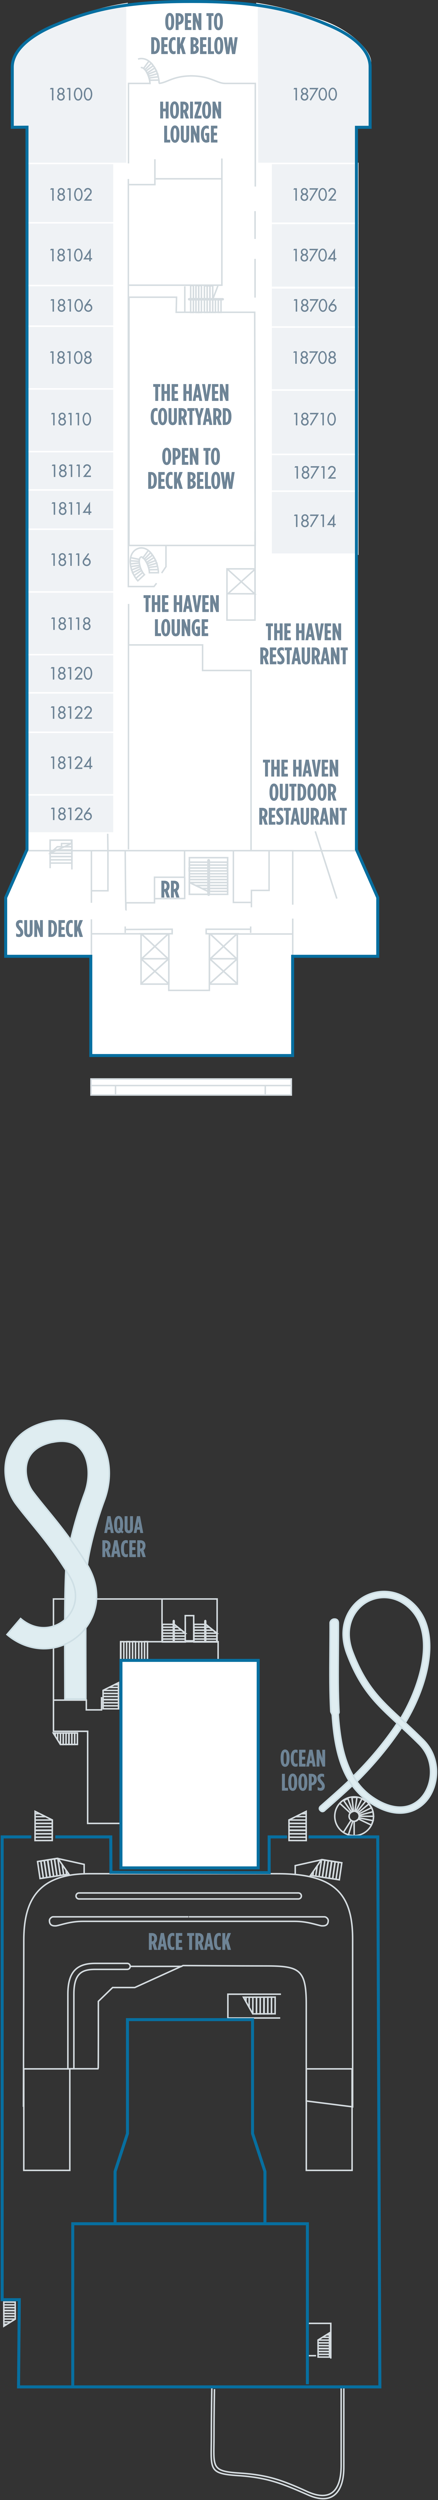 <?xml version="1.0" encoding="utf-8"?>
<!-- Generator: Adobe Illustrator 23.0.2, SVG Export Plug-In . SVG Version: 6.00 Build 0)  -->
<svg version="1.1" id="BLISS_DECK_18" xmlns="http://www.w3.org/2000/svg" xmlns:xlink="http://www.w3.org/1999/xlink" x="0px"
	 y="0px" width="145.763px" height="831.341px" viewBox="0 0 145.763 831.341" style="enable-background:new 0 0 145.763 831.341;"
	 xml:space="preserve">
<rect x="0" y="0" width="145.763" height="831.341" fill="#333333" stroke="none"/>
<style type="text/css">
	.st0{fill:#FFFFFF;}
	.st1{fill:none;stroke:#D5DCE0;stroke-width:0.5;}
	.st2{fill:#FFFFFF;stroke:#D5DCE0;stroke-width:0.5;}
	.st3{fill:#DFEDF1;stroke:#CEDFE5;stroke-width:0.5;}
	.st4{fill:#DFEDF1;}
	.st5{fill:#6E8496;}
	.st6{fill:#EFF2F5;stroke:#FFFFFF;stroke-width:0.5;stroke-miterlimit:10;}
	.st7{fill:none;stroke:#076FA0;stroke-miterlimit:10;}
	.st8{fill:none;}
</style>
<g id="BLISS_DECK_18_BOTTOM">
	<rect x="40.253" y="552.122" class="st0" width="45.667" height="69"/>
	<path class="st0" d="M64.135,0.5h0.342c23.073,0,33.823,3.256,45.121,7.99c7.402,3.102,13.572,7.942,13.572,13.721
		c0,0.643,0,20.119,0,20.119h-4.551v240.161l7.092,16v19.5H97.385v33H64.551h-1.5H30.217v-33H1.891v-19.5l7.092-16V42.288
		L4.087,42.33c0,0,0-19.427,0-20.042c0-5.778,6.515-10.697,13.917-13.798C29.302,3.756,40.052,0.5,63.125,0.5h0.342H64.135z"/>
	<polyline class="st1" points="95.545,610.821 89.571,610.821 89.571,622.705 36.92,622.588 36.864,610.821 18.42,610.821 	"/>
	<rect x="62.987" y="286.694" class="st1" width="6.317" height="0.97"/>
	<rect x="62.966" y="288.632" class="st1" width="12.725" height="0.97"/>
	<rect x="69.376" y="286.694" class="st1" width="6.317" height="0.97"/>
	<rect x="63.028" y="285.2" class="st1" width="12.725" height="12.193"/>
	<rect x="63.028" y="290.538" class="st1" width="12.725" height="0.97"/>
	<rect x="63.028" y="291.497" class="st1" width="12.725" height="0.971"/>
	<rect x="63.028" y="292.501" class="st1" width="12.725" height="0.97"/>
	<polygon class="st1" points="65.111,294.43 75.753,294.43 75.753,293.46 63.028,293.46 	"/>
	<polygon class="st1" points="67.226,295.433 75.753,295.433 75.753,294.463 65.132,294.463 	"/>
	<rect x="69.685" y="295.423" class="st1" width="6.069" height="0.97"/>
	<polygon class="st1" points="63.028,297.395 69.235,297.395 69.235,296.426 63.017,293.446 	"/>
	<path class="st1" d="M69.215,286.141c0-0.136,0.1-0.244,0.223-0.244l0,0c0.124,0,0.225,0.108,0.225,0.244v11.276
		c0,0.136-0.101,0.244-0.225,0.244l0,0c-0.123,0-0.223-0.108-0.223-0.244V286.141z"/>
	<line class="st1" x1="69.985" y1="326.933" x2="78.864" y2="318.925"/>
	<line class="st1" x1="78.768" y1="326.937" x2="69.895" y2="318.921"/>
	<polyline class="st1" points="78.768,318.812 69.985,318.808 78.864,310.529 	"/>
	<line class="st1" x1="69.895" y1="310.529" x2="78.768" y2="318.812"/>
	<rect x="69.719" y="310.549" class="st1" width="9.251" height="16.698"/>
	<line class="st1" x1="55.926" y1="326.933" x2="47.047" y2="318.925"/>
	<line class="st1" x1="47.142" y1="326.937" x2="56.015" y2="318.921"/>
	<polyline class="st1" points="47.142,318.812 55.926,318.808 47.047,310.529 	"/>
	<line class="st1" x1="56.015" y1="310.529" x2="47.142" y2="318.812"/>
	<rect x="46.94" y="310.549" class="st1" width="9.251" height="16.698"/>
	<polyline class="st1" points="53.795,190.561 55.233,188.436 55.233,181.501 	"/>
	<polyline class="st1" points="42.717,59.518 42.717,195.04 51.253,195.04 52.097,193.933 	"/>
	<polyline class="st1" points="51.545,52.955 51.545,61.393 42.67,61.393 	"/>
	<line class="st1" x1="84.884" y1="79.455" x2="84.884" y2="70.205"/>
	<line class="st1" x1="84.884" y1="98.955" x2="84.884" y2="86.08"/>
	<line class="st1" x1="84.884" y1="204.55" x2="84.884" y2="176.705"/>
	<polyline class="st1" points="8.83,282.87 97.42,282.87 97.42,300.83 	"/>
	<line class="st1" x1="97.42" y1="305.455" x2="97.42" y2="317.705"/>
	<line class="st1" x1="118.874" y1="282.889" x2="97.317" y2="282.889"/>
	<line class="st1" x1="30.42" y1="300.205" x2="30.42" y2="283.01"/>
	<polyline class="st1" points="97.235,310.578 69.67,310.58 69.67,329.33 56.17,329.33 56.17,310.518 30.42,310.518 	"/>
	<polyline class="st1" points="16.682,288.705 16.682,279.384 23.92,279.384 23.92,289.122 	"/>
	<rect x="16.682" y="285.915" class="st1" width="7.238" height="1.076"/>
	<rect x="16.682" y="284.85" class="st1" width="7.238" height="1.077"/>
	<rect x="16.682" y="283.737" class="st1" width="7.238" height="1.076"/>
	<polygon class="st1" points="17.867,282.673 23.92,282.673 23.92,283.749 16.682,283.749 	"/>
	<polygon class="st1" points="19.07,281.56 23.92,281.56 23.92,282.636 17.879,282.636 	"/>
	<rect x="20.468" y="280.495" class="st1" width="3.452" height="1.076"/>
	<polygon class="st1" points="16.682,279.382 23.788,279.382 23.788,280.458 16.67,283.764 	"/>
	<polygon class="st1" points="42.92,98.83 42.92,181.376 84.92,181.376 84.764,103.84 58.639,103.84 58.753,98.83 	"/>
	<polyline class="st1" points="42.795,200.825 42.795,214.454 67.42,214.454 67.42,222.954 83.545,222.954 83.545,282.705 	"/>
	<path class="st1" d="M52.952,27.723c2.729-0.229,4.538-2.495,11.048-2.495h-0.703c6.992,0,8.666,2.513,11.718,2.513
		c4.858,0,9.946,0,9.946,0v34.297"/>
	<path class="st1" d="M42.753,54.338V27.742c0,0,3.237,0,7.042,0"/>
	<polyline class="st1" points="83.67,301.705 83.67,300.08 77.67,300.08 77.67,282.705 	"/>
	<polyline class="st1" points="89.545,282.705 89.545,296.08 83.67,296.08 83.67,300.08 	"/>
	<line class="st1" x1="41.67" y1="310.205" x2="41.67" y2="308.08"/>
	<line class="st1" x1="83.42" y1="310.205" x2="83.42" y2="308.08"/>
	<line class="st1" x1="42.753" y1="282.455" x2="42.753" y2="209.455"/>
	<path class="st1" d="M45.866,193.132c-1.599-1.732-2.935-5.085-2.404-7.698c0.279-1.372,1.068-2.415,2.222-2.937
		c1.092-0.493,2.283-0.382,3.355,0.31c2.168,1.4,3.679,5.15,3.679,7.641h-3c0-1.585-1.118-4.354-2.306-5.12
		c-0.291-0.187-0.408-0.136-0.494-0.096c-0.106,0.048-0.39,0.176-0.517,0.8c-0.284,1.397,0.511,3.812,1.668,5.065L45.866,193.132z"
		/>
	<polyline class="st1" points="45.218,192.323 47.447,190.385 47.114,189.656 44.655,191.364 44.114,190.448 46.78,189.135 
		46.572,188.448 43.78,189.531 43.53,188.427 46.51,187.968 46.364,187.198 43.447,187.51 43.322,186.823 43.343,186.468 
		46.26,186.656 46.402,186.031 43.462,185.433 	"/>
	<polyline class="st1" points="52.632,189.404 49.679,189.463 49.437,188.698 52.406,188.316 52.192,187.273 49.335,188.088 
		49.028,187.439 51.825,186.369 51.269,185.383 48.753,187.042 48.344,186.372 50.716,184.647 50.347,184.053 50.094,183.805 
		48.057,185.901 47.533,185.533 49.312,183.117 	"/>
	<polyline class="st1" points="51.378,298.83 61.462,298.788 61.462,291.663 	"/>
	<polyline class="st1" points="79.574,310.49 68.615,310.49 68.615,308.991 68.74,308.991 83.358,308.991 	"/>
	<polyline class="st1" points="46.336,310.49 57.295,310.49 57.295,308.991 57.17,308.991 41.67,309.08 	"/>
	<rect x="30.281" y="360.954" class="st2" width="66.667" height="3.167"/>
	<rect x="30.281" y="358.787" class="st2" width="66.667" height="2.186"/>
	<line class="st1" x1="38.447" y1="360.787" x2="38.447" y2="363.954"/>
	<line class="st1" x1="88.281" y1="360.787" x2="88.281" y2="363.954"/>
	<polyline class="st1" points="35.837,277.038 35.92,282.83 35.92,296.205 30.295,296.205 	"/>
	<path class="st1" d="M41.67,283.08c0,0,0.125,19.5,0.25,19.5v-2.375h9.5v-8.5h10v-9"/>
	<rect x="75.533" y="189.157" class="st1" width="9.324" height="17.035"/>
	<polyline class="st1" points="84.829,189.329 75.854,197.431 84.767,197.459 75.727,189.298 	"/>
	<line class="st1" x1="61.503" y1="103.619" x2="61.503" y2="95.201"/>
	<polyline class="st1" points="73.837,52.705 73.837,94.83 42.67,94.83 	"/>
	<rect x="65.211" y="94.944" class="st1" width="0.915" height="8.954"/>
	<rect x="66.116" y="94.944" class="st1" width="0.915" height="8.954"/>
	<rect x="63.449" y="94.944" class="st1" width="0.915" height="8.954"/>
	<rect x="68.028" y="95.052" class="st1" width="0.915" height="8.829"/>
	<rect x="68.933" y="95.052" class="st1" width="0.915" height="8.829"/>
	<rect x="69.88" y="95.052" class="st1" width="0.915" height="8.829"/>
	<rect x="70.785" y="99.5" class="st1" width="0.915" height="4.381"/>
	<rect x="72.638" y="99.673" class="st1" width="0.915" height="4.208"/>
	<line class="st1" x1="70.866" y1="99.362" x2="72.506" y2="95.059"/>
	<path class="st1" d="M62.937,99.346c-0.089,0-0.16,0.069-0.16,0.156l0,0c0,0.086,0.072,0.156,0.16,0.156h8.244
		c0.089,0,0.16-0.07,0.16-0.156l0,0c0-0.086-0.072-0.156-0.16-0.156H62.937z"/>
	<path class="st1" d="M62.937,99.657h11.188c0.094,0,0.17-0.07,0.17-0.156l0,0c0-0.086-0.076-0.156-0.17-0.156H62.937"/>
	<path class="st1" d="M52.794,27.651l0.153,0.001c0.021-2.357-1.241-5.739-3.39-7.318c-1.128-0.829-2.413-1.072-3.618-0.683"/>
	<path class="st1" d="M46.86,22.507c0.111-0.036,0.407-0.131,0.92,0.246c1.149,0.844,2.156,3.559,2.14,5.265"/>
	<polyline class="st1" points="52.883,26.618 49.93,26.68 49.687,25.916 52.656,25.531 52.442,24.488 49.584,25.306 49.277,24.657 
		52.073,23.585 51.516,22.599 49.001,24.26 48.592,23.591 50.962,21.864 50.593,21.27 50.34,21.022 48.305,23.12 47.78,22.753 
		49.556,20.335 	"/>
	<line class="st1" x1="69.985" y1="326.933" x2="78.864" y2="318.925"/>
	<line class="st1" x1="78.768" y1="326.937" x2="69.895" y2="318.921"/>
	<polyline class="st1" points="78.768,318.812 69.985,318.808 78.864,310.529 	"/>
	<line class="st1" x1="69.895" y1="310.529" x2="78.768" y2="318.812"/>
	<rect x="69.719" y="310.549" class="st1" width="9.251" height="16.698"/>
	<line class="st1" x1="55.926" y1="326.933" x2="47.047" y2="318.925"/>
	<line class="st1" x1="47.142" y1="326.937" x2="56.015" y2="318.921"/>
	<polyline class="st1" points="47.142,318.812 55.926,318.808 47.047,310.529 	"/>
	<line class="st1" x1="56.015" y1="310.529" x2="47.142" y2="318.812"/>
	<rect x="46.94" y="310.549" class="st1" width="9.251" height="16.698"/>
	<polyline class="st1" points="40.17,606.33 29.17,606.33 29.17,575.705 17.795,575.705 17.795,531.705 53.921,531.705 	"/>
	<rect x="53.921" y="531.7" class="st1" width="18.333" height="14.167"/>
	<rect x="54.046" y="545.023" class="st1" width="7.606" height="0.97"/>
	<rect x="54.046" y="544.062" class="st1" width="7.606" height="0.971"/>
	<rect x="54.046" y="543.06" class="st1" width="7.606" height="0.97"/>
	<polygon class="st1" points="60.408,542.101 54.046,542.101 54.046,543.07 61.653,543.07 	"/>
	<polygon class="st1" points="59.143,541.098 54.046,541.098 54.046,542.067 60.395,542.067 	"/>
	<rect x="54.046" y="540.138" class="st1" width="3.627" height="0.97"/>
	<polyline class="st1" points="57.942,540.104 61.659,543.084 61.653,539.135 	"/>
	<path class="st1" d="M57.955,545.386c0,0.136-0.06,0.244-0.134,0.244l0,0c-0.074,0-0.135-0.108-0.135-0.244v-6.272
		c0-0.136,0.06-0.244,0.135-0.244l0,0c0.074,0,0.134,0.108,0.134,0.244V545.386z"/>
	<rect x="64.546" y="545.023" class="st1" width="7.606" height="0.97"/>
	<rect x="64.546" y="544.062" class="st1" width="7.606" height="0.971"/>
	<rect x="64.546" y="543.06" class="st1" width="7.606" height="0.97"/>
	<polygon class="st1" points="70.908,542.101 64.546,542.101 64.546,543.07 72.153,543.07 	"/>
	<polygon class="st1" points="69.643,541.098 64.546,541.098 64.546,542.067 70.895,542.067 	"/>
	<rect x="64.546" y="540.138" class="st1" width="3.627" height="0.97"/>
	<line class="st1" x1="68.442" y1="540.104" x2="72.159" y2="543.084"/>
	<path class="st1" d="M68.455,545.386c0,0.136-0.06,0.244-0.134,0.244l0,0c-0.074,0-0.135-0.108-0.135-0.244v-6.272
		c0-0.136,0.06-0.244,0.135-0.244l0,0c0.074,0,0.134,0.108,0.134,0.244V545.386z"/>
	<rect x="61.65" y="537.241" class="st1" width="2.813" height="8.375"/>
	<rect x="40.128" y="545.913" class="st1" width="32.458" height="6.208"/>
	<rect x="46.185" y="545.895" class="st1" width="0.977" height="6.306"/>
	<rect x="48.105" y="545.865" class="st1" width="0.977" height="6.306"/>
	<polyline class="st1" points="33.795,564.33 33.795,568.58 28.723,568.58 28.723,565.33 17.712,565.33 	"/>
	<polygon class="st1" points="96.185,610.904 101.908,610.918 101.912,612.035 96.189,612.021 	"/>
	<polygon class="st1" points="96.18,609.799 101.903,609.812 101.908,610.93 96.185,610.917 	"/>
	<polygon class="st1" points="96.176,608.644 101.899,608.657 101.903,609.774 96.18,609.76 	"/>
	<line class="st1" x1="101.899" y1="608.67" x2="96.176" y2="608.656"/>
	<polygon class="st1" points="96.171,607.449 101.894,607.463 101.899,608.58 96.176,608.566 	"/>
	<polygon class="st1" points="96.167,606.344 101.89,606.357 101.894,607.475 96.171,607.462 	"/>
	<polygon class="st1" points="96.163,605.189 101.886,602.334 101.89,606.319 96.167,606.305 	"/>
	<line class="st1" x1="101.886" y1="605.214" x2="96.163" y2="605.201"/>
	<line class="st1" x1="101.886" y1="604.094" x2="98.531" y2="604.08"/>
	<line class="st1" x1="101.839" y1="603.116" x2="100.321" y2="603.102"/>
	<polygon class="st1" points="17.385,610.904 11.662,610.918 11.658,612.035 17.381,612.021 	"/>
	<polygon class="st1" points="17.39,609.799 11.667,609.812 11.662,610.93 17.385,610.917 	"/>
	<polygon class="st1" points="17.394,608.644 11.671,608.657 11.667,609.774 17.39,609.76 	"/>
	<line class="st1" x1="11.671" y1="608.67" x2="17.394" y2="608.656"/>
	<polygon class="st1" points="17.399,607.449 11.676,607.463 11.671,608.58 17.394,608.566 	"/>
	<polygon class="st1" points="17.403,606.344 11.68,606.357 11.676,607.475 17.399,607.462 	"/>
	<polygon class="st1" points="17.407,605.189 11.684,602.334 11.68,606.319 17.403,606.305 	"/>
	<line class="st1" x1="11.684" y1="605.214" x2="17.407" y2="605.201"/>
	<line class="st1" x1="11.684" y1="604.094" x2="15.039" y2="604.08"/>
	<line class="st1" x1="11.731" y1="603.116" x2="13.249" y2="603.102"/>
	<polygon class="st1" points="34.318,567.214 39.441,567.226 39.445,568.226 34.322,568.214 	"/>
	<polygon class="st1" points="34.314,566.224 39.437,566.236 39.441,567.237 34.318,567.225 	"/>
	<polygon class="st1" points="34.31,565.19 39.433,565.202 39.437,566.202 34.314,566.19 	"/>
	<line class="st1" x1="39.434" y1="565.213" x2="34.31" y2="565.201"/>
	<polygon class="st1" points="34.306,564.121 39.429,564.133 39.433,565.133 34.31,565.121 	"/>
	<polygon class="st1" points="34.302,563.131 39.426,563.143 39.429,564.144 34.306,564.132 	"/>
	<polygon class="st1" points="34.298,562.097 39.422,559.542 39.425,563.109 34.302,563.097 	"/>
	<line class="st1" x1="39.422" y1="562.12" x2="34.298" y2="562.108"/>
	<line class="st1" x1="39.422" y1="561.117" x2="36.418" y2="561.105"/>
	<line class="st1" x1="39.38" y1="560.242" x2="38.021" y2="560.229"/>
	<polygon class="st1" points="13.603,618.836 14.44,624.498 13.336,624.668 12.499,619.006 	"/>
	<polygon class="st1" points="14.695,618.668 15.532,624.329 14.428,624.5 13.59,618.838 	"/>
	<polygon class="st1" points="15.837,618.492 16.674,624.153 15.57,624.323 14.733,618.662 	"/>
	<line class="st1" x1="16.662" y1="624.155" x2="15.825" y2="618.494"/>
	<polygon class="st1" points="17.017,618.31 17.855,623.971 16.751,624.141 15.914,618.48 	"/>
	<polygon class="st1" points="18.11,618.141 18.947,623.803 17.842,623.973 17.005,618.311 	"/>
	<polygon class="st1" points="19.252,617.965 22.925,623.201 18.985,623.797 18.148,618.135 	"/>
	<line class="st1" x1="20.077" y1="623.628" x2="19.24" y2="617.967"/>
	<line class="st1" x1="21.185" y1="623.462" x2="20.7" y2="620.142"/>
	<line class="st1" x1="22.145" y1="623.27" x2="21.933" y2="621.767"/>
	<polygon class="st1" points="24.832,580.076 24.844,576.28 25.769,576.277 25.757,580.072 	"/>
	<polygon class="st1" points="23.917,580.078 23.929,576.283 24.855,576.28 24.843,580.075 	"/>
	<polygon class="st1" points="22.96,580.082 22.972,576.286 23.897,576.283 23.885,580.079 	"/>
	<line class="st1" x1="22.982" y1="576.286" x2="22.97" y2="580.082"/>
	<polygon class="st1" points="21.971,580.085 21.983,576.289 22.908,576.286 22.896,580.082 	"/>
	<polygon class="st1" points="21.055,580.088 21.067,576.292 21.993,576.289 21.981,580.085 	"/>
	<polygon class="st1" points="20.099,580.091 17.735,576.295 21.036,576.292 21.024,580.088 	"/>
	<line class="st1" x1="20.121" y1="576.295" x2="20.109" y2="580.091"/>
	<line class="st1" x1="19.193" y1="576.295" x2="19.181" y2="578.52"/>
	<line class="st1" x1="18.383" y1="576.326" x2="18.371" y2="577.333"/>
	<polygon class="st1" points="5.062,766.432 1.266,766.42 1.263,765.495 5.059,765.508 	"/>
	<polygon class="st1" points="5.065,767.348 1.269,767.336 1.266,766.41 5.062,766.422 	"/>
	<polygon class="st1" points="5.068,768.305 1.272,768.293 1.269,767.368 5.065,767.38 	"/>
	<line class="st1" x1="1.272" y1="768.282" x2="5.068" y2="768.294"/>
	<polygon class="st1" points="5.071,769.294 1.275,769.282 1.272,768.357 5.068,768.369 	"/>
	<polygon class="st1" points="5.074,770.21 1.278,770.197 1.275,769.272 5.071,769.284 	"/>
	<polygon class="st1" points="5.077,771.166 1.282,773.529 1.279,770.229 5.074,770.241 	"/>
	<line class="st1" x1="1.282" y1="771.144" x2="5.077" y2="771.156"/>
	<line class="st1" x1="1.282" y1="772.072" x2="3.507" y2="772.084"/>
	<line class="st1" x1="1.313" y1="772.882" x2="2.319" y2="772.894"/>
	<polygon class="st1" points="105.865,782.856 109.661,782.868 109.664,783.793 105.868,783.781 	"/>
	<polygon class="st1" points="105.862,781.941 109.658,781.953 109.661,782.879 105.865,782.867 	"/>
	<polygon class="st1" points="105.859,780.984 109.655,780.996 109.658,781.921 105.862,781.909 	"/>
	<line class="st1" x1="109.655" y1="781.006" x2="105.859" y2="780.994"/>
	<polygon class="st1" points="105.856,779.995 109.651,780.007 109.654,780.932 105.859,780.92 	"/>
	<polygon class="st1" points="105.853,779.079 109.648,779.091 109.651,780.017 105.856,780.005 	"/>
	<polygon class="st1" points="105.85,778.123 109.645,775.759 109.648,779.06 105.853,779.048 	"/>
	<line class="st1" x1="109.645" y1="778.145" x2="105.85" y2="778.133"/>
	<line class="st1" x1="109.645" y1="777.217" x2="107.42" y2="777.205"/>
	<line class="st1" x1="109.614" y1="776.407" x2="108.608" y2="776.395"/>
	<polygon class="st1" points="90.34,669.639 90.356,664.101 91.571,664.097 91.556,669.634 	"/>
	<polygon class="st1" points="89.138,669.643 89.153,664.105 90.369,664.101 90.354,669.638 	"/>
	<polygon class="st1" points="87.881,669.647 87.896,664.109 89.111,664.105 89.096,669.643 	"/>
	<line class="st1" x1="87.91" y1="664.109" x2="87.894" y2="669.647"/>
	<polygon class="st1" points="86.581,669.652 86.597,664.114 87.812,664.11 87.796,669.648 	"/>
	<polygon class="st1" points="85.378,669.656 85.394,664.118 86.61,664.114 86.595,669.652 	"/>
	<polygon class="st1" points="84.122,669.66 81.016,664.122 85.352,664.118 85.337,669.656 	"/>
	<line class="st1" x1="84.15" y1="664.123" x2="84.135" y2="669.66"/>
	<line class="st1" x1="82.931" y1="664.122" x2="82.916" y2="667.369"/>
	<line class="st1" x1="81.867" y1="664.168" x2="81.852" y2="665.636"/>
	<path class="st1" d="M7.795,700.58c0,0,0.125-49.222,0.125-55.33c0-12.211,3.833-22.19,21.687-22.19c13.625,0,52.646,0,62.729,0
		c18.917,0,25.021,6.573,25.021,21.812s0,55.708,0,55.708l-15.437-1.952c0,0,0-24.56,0-32.18c0-11.65-2.313-12.721-13.5-12.721
		c-8.438,0-27.5-0.126-27.5-0.126l-16.063,7.305h-7.375l-4.75,4.597c0,0,0.031,22.324-0.062,22.419h-9.438"/>
	<path class="st1" d="M99.295,631.455h-73c-0.552,0-1-0.447-1-1s0.448-1,1-1h73c0.553,0,1,0.447,1,1S99.848,631.455,99.295,631.455z
		"/>
	<path class="st1" d="M62.795,638.893H27.623c-4.256,0-7.195,1.196-8.949,1.5c-0.553,0-2.222,0.219-2.222-1.781
		c0-0.553,0.667-1.219,1.22-1.219h45.06"/>
	<path class="st1" d="M62.779,638.893h35.256c4.266,0,7.212,1.196,8.971,1.5c0.554,0,2.227,0.219,2.227-1.781
		c0-0.553-0.669-1.219-1.223-1.219H62.843"/>
	<rect x="7.92" y="687.955" class="st1" width="15.314" height="33.75"/>
	<rect x="101.933" y="687.955" class="st1" width="15.237" height="33.75"/>
	<path class="st1" d="M114.42,793.455c0,0,0,19.25,0,27s-3.436,12.918-11.917,9.167c-8.667-3.833-13.684-5.792-23.25-6.417
		c-10.208-0.667-8.917-2.083-8.917-13.25c0-7.75,0.167-16.25,0.167-16.25"/>
	<path class="st1" d="M113.537,794.203c0,0,0,18.223,0,25.559s-2.659,12.692-11.44,8.677c-8.255-3.774-13.137-5.483-22.32-6.074
		c-9.8-0.631-8.56-1.972-8.56-12.543c0-7.336,0.16-15.383,0.16-15.383"/>
	<line class="st1" x1="60.608" y1="653.872" x2="43.17" y2="653.872"/>
	<path class="st1" d="M22.587,687.922v-24.8c0-7.185,2.716-10.25,9.083-10.25h10.667c0.552,0,1,0.447,1,1s-0.448,1-1,1H31.67
		c-4.486,0-7.083,1.35-7.083,8.25v24.8H22.587z"/>
	<polyline class="st1" points="93.503,663.122 75.837,663.122 75.837,671.038 93.253,671.038 	"/>
	<polyline class="st1" points="28.003,622.872 28.003,619.955 19.003,617.955 12.499,619.006 	"/>
	<polygon class="st1" points="112.65,619.253 111.813,624.914 112.916,625.085 113.753,619.423 	"/>
	<polygon class="st1" points="111.557,619.084 110.72,624.746 111.825,624.916 112.662,619.255 	"/>
	<polygon class="st1" points="110.415,618.908 109.578,624.57 110.682,624.74 111.519,619.078 	"/>
	<line class="st1" x1="109.59" y1="624.572" x2="110.427" y2="618.91"/>
	<polygon class="st1" points="109.235,618.726 108.398,624.388 109.502,624.558 110.339,618.896 	"/>
	<polygon class="st1" points="108.142,618.558 107.305,624.219 108.41,624.39 109.247,618.728 	"/>
	<polygon class="st1" points="107,618.382 103.327,623.617 107.267,624.213 108.104,618.552 	"/>
	<line class="st1" x1="106.176" y1="624.045" x2="107.013" y2="618.384"/>
	<line class="st1" x1="105.068" y1="623.879" x2="105.552" y2="620.559"/>
	<line class="st1" x1="104.107" y1="623.687" x2="104.319" y2="622.184"/>
	<polyline class="st1" points="98.249,623.288 98.249,620.372 107.249,618.372 113.753,619.423 	"/>
	<circle class="st1" cx="117.858" cy="603.955" r="1.688"/>
	<circle class="st1" cx="117.858" cy="603.955" r="6.451"/>
	<path class="st1" d="M114.253,609.372l2.583-4.062l0.542,0.333l-1.458,4.583l1.938,0.181v-4.764c0,0,0.604,0.042,1.438-0.812
		c0.458,0.25,4.292,2.062,4.292,2.062l0.583-1.458l-4.75-0.979l0.125-0.479l4.764-0.021l-0.181-1.521l-4.625,1.208l-0.104-0.458
		l4.229-2.083l-0.896-1.229l-3.542,2.917l-0.417-0.229l2.938-3.667l-1.292-0.75l-2,4.208l-0.292-0.083l0.667-4.625l-1.667,0.083
		l0.521,4.562l-0.271,0.125l-1.625-4.354l-1.375,0.667l2.583,3.833l-0.354,0.333l-3.479-3.208"/>
	<polyline class="st1" points="102.17,772.58 110.087,772.58 110.087,784.288 	"/>
	<line class="st1" x1="101.92" y1="783.33" x2="105.17" y2="783.33"/>
	<line class="st1" x1="73.795" y1="59.455" x2="51.795" y2="59.455"/>
	<rect x="62.987" y="286.694" class="st1" width="6.317" height="0.97"/>
	<rect x="62.966" y="288.632" class="st1" width="12.725" height="0.97"/>
	<rect x="69.376" y="286.694" class="st1" width="6.317" height="0.97"/>
	<rect x="63.028" y="285.2" class="st1" width="12.725" height="12.193"/>
	<rect x="63.028" y="290.538" class="st1" width="12.725" height="0.97"/>
	<rect x="63.028" y="291.497" class="st1" width="12.725" height="0.971"/>
	<rect x="63.028" y="292.501" class="st1" width="12.725" height="0.97"/>
	<polygon class="st1" points="65.111,294.43 75.753,294.43 75.753,293.46 63.028,293.46 	"/>
	<polygon class="st1" points="67.226,295.433 75.753,295.433 75.753,294.463 65.132,294.463 	"/>
	<rect x="69.685" y="295.423" class="st1" width="6.069" height="0.97"/>
	<polygon class="st1" points="63.028,297.395 69.235,297.395 69.235,296.426 63.017,293.446 	"/>
	<path class="st1" d="M69.215,286.141c0-0.136,0.1-0.244,0.223-0.244l0,0c0.124,0,0.225,0.108,0.225,0.244v11.276
		c0,0.136-0.101,0.244-0.225,0.244l0,0c-0.123,0-0.223-0.108-0.223-0.244V286.141z"/>
	<line class="st1" x1="104.92" y1="276.455" x2="112.087" y2="298.788"/>
	<line class="st1" x1="104.92" y1="276.455" x2="112.087" y2="298.788"/>
	<polyline class="st1" points="30.42,305.705 30.42,309.58 30.42,317.705 	"/>
	<rect x="40.226" y="545.895" class="st1" width="0.977" height="6.306"/>
	<rect x="42.146" y="545.865" class="st1" width="0.977" height="6.306"/>
	<rect x="44.123" y="545.865" class="st1" width="0.977" height="6.306"/>
	<path class="st3" d="M108.141,601.958c0,0-0.706,0.919-1.534,0.091c-0.75-0.75,0.05-1.43,0.05-1.43
		c2.67-2.336,6.243-5.48,9.461-8.503l1.12,1.667C113.996,596.827,110.825,599.609,108.141,601.958z"/>
	<path class="st3" d="M118.768,592.433l-1.18-1.829c5.314-5.235,10.402-11.292,14.567-17.557l1.52,1.4
		C129.431,580.828,124.182,587.098,118.768,592.433z"/>
	<path class="st3" d="M133.074,602.897c-2.917,0-6.296-1.008-10.025-3.531c-8.768-5.931-11.607-15.981-12.478-29.036
		c-0.025-0.371-0.467-0.88-0.489-1.255c-0.354-6.144-0.308-12.9-0.258-20.129c0.021-3.11,0.043-6.038,0.033-9.304
		c-0.002-0.552,0.625-1.271,1.416-1.271c0,0,0.002,0,0.003,0c1.081-0.042,1.332,0.779,1.333,1.331
		c0.01,3.272-0.012,6.474-0.033,9.591c-0.05,7.198-0.096,13.915,0.257,19.994c0.024,0.419-0.283,0.502-0.255,0.916
		c0.85,12.424,3.536,22.058,11.591,27.507c6.46,4.371,12.563,4.262,16.321-0.29c3.571-4.326,4.202-12.218-1.005-17.425
		c-2.548-2.548-4.928-4.737-7.027-6.669c-7.226-6.646-12.445-11.449-16.95-23.265c-3.454-9.061,0.438-15.684,4.822-18.604
		c4.492-2.99,11.583-3.579,17.301,1.855c9.624,9.147,4.809,27.102-2.691,39.477c-0.471-0.44-1-0.917-1.583-1.375
		c6.792-11.417,11.669-28.314,2.896-36.652c-4.918-4.674-10.983-4.192-14.814-1.64c-3.771,2.511-7.097,8.267-4.062,16.226
		c4.336,11.375,9.411,16.044,16.436,22.506c2.113,1.944,4.509,4.149,7.087,6.727c6.001,6.001,5.261,15.111,1.134,20.111
		C140.054,601.092,136.978,602.897,133.074,602.897z"/>
	<path class="st3" d="M28.587,564.955h-7c0-2.207-0.01-4.935-0.021-7.951c-0.049-13.52-0.114-32.036,0.547-37.395
		c0.881-7.14,3.743-16.953,6.029-23.051c2.006-5.348,1.495-11.349-1.242-14.593c-2.016-2.388-5.121-3.196-9.237-2.407l-1.32-6.874
		c6.592-1.267,12.244,0.426,15.907,4.767c4.431,5.251,5.391,13.716,2.447,21.566c-2.215,5.904-4.861,15.168-5.637,21.449
		c-0.607,4.919-0.539,23.932-0.494,36.512C28.577,560.006,28.587,562.741,28.587,564.955z"/>
	<path class="st3" d="M29.085,520.392l-0.017,0.01c-4.838-7.996-9.429-13.607-13.483-18.558c-1.695-2.071-3.297-4.027-4.688-5.899
		c-1.811-2.435-2.985-6.95-1.596-10.525c1.193-3.071,4.085-5.067,8.592-5.933l-1.32-6.874c-8.756,1.682-12.335,6.513-13.796,10.271
		c-2.434,6.261-0.408,13.325,2.504,17.239c1.488,2.002,3.14,4.02,4.889,6.155c3.933,4.804,8.389,10.248,13.004,17.901l0.009-0.006
		c3.775,6.421,1.431,11.841-1.757,14.544c-3.486,2.956-9.343,3.944-14.564-0.513l-4.545,5.324c3.672,3.134,8.034,4.709,12.331,4.709
		c4.036,0,8.015-1.39,11.307-4.182C31.684,539.195,34.875,529.994,29.085,520.392z"/>
	<path class="st4" d="M13.947,473.627c0,0,2.374-0.852,4.335-1.014s1.197,6.443,1.197,6.443s-1.569,0-3.447,0.599
		C14.153,480.253,13.947,473.627,13.947,473.627z"/>
	<path class="st5" d="M5.366,311.365v-1.016c0.344,0.2,0.615,0.312,0.879,0.312c0.28,0,0.52-0.136,0.52-0.479v-0.016
		c0-0.256-0.08-0.448-0.543-0.976c-0.664-0.751-0.936-1.111-0.936-1.791v-0.016c0-0.896,0.583-1.463,1.359-1.463
		c0.392,0,0.624,0.056,0.863,0.176v1.016c-0.304-0.176-0.488-0.256-0.744-0.256c-0.272,0-0.503,0.176-0.503,0.479v0.016
		c0,0.264,0.08,0.36,0.543,0.896c0.768,0.887,0.936,1.231,0.936,1.871v0.016c0,0.879-0.616,1.463-1.383,1.463
		C5.974,311.597,5.646,311.501,5.366,311.365z M8.07,309.926v-3.966h0.967v4.062c0,0.504,0.176,0.704,0.424,0.704
		s0.424-0.2,0.424-0.704v-4.062h0.968v3.966c0,1.175-0.592,1.703-1.392,1.703C8.662,311.628,8.07,311.101,8.07,309.926z
		 M11.414,305.96h0.912l0.983,2.83v-2.83h0.952v5.597h-0.864l-1.031-2.966v2.966h-0.952C11.414,311.557,11.414,305.96,11.414,305.96
		z M16.11,305.96h0.911c1.248,0,1.959,0.903,1.959,2.702v0.192c0,1.799-0.711,2.703-1.959,2.703H16.11V305.96z M17.125,310.661
		c0.464,0,0.864-0.408,0.864-1.807v-0.192c0-1.399-0.4-1.807-0.864-1.807h-0.04v3.806H17.125z M19.462,305.96h2.143v0.927h-1.167
		v1.391h1.032v0.928h-1.032v1.423h1.191v0.928h-2.167V305.96z M21.926,308.854v-0.192c0-1.967,0.728-2.742,1.639-2.742
		c0.272,0,0.432,0.032,0.64,0.128v1.007c-0.2-0.12-0.359-0.184-0.543-0.184c-0.432,0-0.744,0.384-0.744,1.783v0.208
		c0,1.479,0.312,1.783,0.76,1.783c0.152,0,0.344-0.056,0.543-0.176v0.959c-0.224,0.128-0.439,0.168-0.719,0.168
		C22.606,311.597,21.926,310.805,21.926,308.854z M24.71,305.96h0.976v2.342l0.792-2.342h1.104l-0.943,2.366l0.959,3.23h-1.087
		l-0.608-2.119l-0.216,0.616v1.503H24.71V305.96z"/>
	<path class="st5" d="M88.204,253.554h-0.688v-0.928h2.352v0.928H89.18v4.669h-0.975L88.204,253.554L88.204,253.554z
		 M90.276,252.626h0.976v2.319H92.1v-2.319h0.976v5.597H92.1v-2.351h-0.848v2.351h-0.976V252.626z M93.652,252.626h2.143v0.928
		h-1.168v1.391h1.032v0.928h-1.032v1.423h1.191v0.927h-2.166V252.626z M97.564,252.626h0.976v2.319h0.848v-2.319h0.976v5.597h-0.976
		v-2.351H98.54v2.351h-0.976V252.626z M101.724,252.61h1.039l1.063,5.613h-0.976l-0.184-1.111h-0.888l-0.176,1.111h-0.943
		L101.724,252.61z M102.523,256.232l-0.296-1.847l-0.304,1.847H102.523z M103.764,252.626h0.991l0.528,3.646l0.527-3.646h0.96
		l-1,5.613h-1.007L103.764,252.626z M107.068,252.626h2.144v0.928h-1.168v1.391h1.031v0.928h-1.031v1.423h1.191v0.927h-2.167
		V252.626z M109.707,252.626h0.912l0.983,2.831v-2.831h0.951v5.597h-0.863l-1.031-2.966v2.966h-0.952V252.626z M89.68,263.568
		v-0.288c0-1.847,0.6-2.734,1.487-2.734s1.487,0.887,1.487,2.734v0.288c0,1.847-0.6,2.735-1.487,2.735S89.68,265.416,89.68,263.568z
		 M91.663,263.568v-0.288c0-1.439-0.2-1.839-0.496-1.839s-0.495,0.4-0.495,1.839v0.288c0,1.439,0.199,1.839,0.495,1.839
		S91.663,265.008,91.663,263.568z M93.12,264.592v-3.966h0.967v4.062c0,0.504,0.177,0.704,0.424,0.704
		c0.248,0,0.424-0.2,0.424-0.704v-4.062h0.968v3.966c0,1.176-0.592,1.703-1.392,1.703C93.712,266.295,93.12,265.768,93.12,264.592z
		 M96.984,261.554h-0.688v-0.928h2.351v0.928h-0.688v4.669h-0.976v-4.669H96.984z M99.056,260.626h0.911
		c1.248,0,1.959,0.904,1.959,2.703v0.192c0,1.799-0.711,2.703-1.959,2.703h-0.911V260.626z M100.071,265.328
		c0.464,0,0.863-0.408,0.863-1.807v-0.192c0-1.399-0.399-1.807-0.863-1.807h-0.04v3.806H100.071z M102.312,263.568v-0.288
		c0-1.847,0.6-2.734,1.487-2.734s1.487,0.887,1.487,2.734v0.288c0,1.847-0.6,2.735-1.487,2.735S102.312,265.416,102.312,263.568z
		 M104.295,263.568v-0.288c0-1.439-0.2-1.839-0.496-1.839s-0.496,0.4-0.496,1.839v0.288c0,1.439,0.2,1.839,0.496,1.839
		S104.295,265.008,104.295,263.568z M105.672,263.568v-0.288c0-1.847,0.6-2.734,1.487-2.734s1.487,0.887,1.487,2.734v0.288
		c0,1.847-0.601,2.735-1.487,2.735C106.272,266.303,105.672,265.416,105.672,263.568z M107.654,263.568v-0.288
		c0-1.439-0.199-1.839-0.495-1.839s-0.496,0.4-0.496,1.839v0.288c0,1.439,0.2,1.839,0.496,1.839S107.654,265.008,107.654,263.568z
		 M109.128,260.626h1.007c1,0,1.728,0.528,1.728,1.783v0.072c0,0.728-0.288,1.191-0.656,1.471l0.752,2.271h-1.039l-0.632-1.951
		h-0.184v1.951h-0.976C109.128,266.223,109.128,260.626,109.128,260.626z M110.151,263.393c0.424,0,0.735-0.248,0.735-0.903v-0.064
		c0-0.704-0.336-0.888-0.76-0.888h-0.023v1.855H110.151z M86.288,268.626h1.007c1,0,1.728,0.528,1.728,1.783v0.072
		c0,0.728-0.288,1.191-0.655,1.471l0.751,2.271H88.08l-0.632-1.951h-0.184v1.951h-0.976
		C86.288,274.223,86.288,268.626,86.288,268.626z M87.312,271.393c0.424,0,0.735-0.248,0.735-0.903v-0.064
		c0-0.704-0.336-0.888-0.76-0.888h-0.023v1.855H87.312z M89.472,268.626h2.144v0.928h-1.168v1.391h1.031v0.928h-1.031v1.423h1.191
		v0.927h-2.167V268.626z M91.992,274.031v-1.016c0.344,0.2,0.615,0.312,0.879,0.312c0.28,0,0.52-0.136,0.52-0.48v-0.016
		c0-0.256-0.079-0.448-0.543-0.976c-0.664-0.751-0.936-1.111-0.936-1.791v-0.016c0-0.896,0.584-1.463,1.359-1.463
		c0.392,0,0.623,0.056,0.863,0.176v1.015c-0.304-0.176-0.488-0.256-0.744-0.256c-0.271,0-0.503,0.176-0.503,0.48v0.016
		c0,0.264,0.08,0.36,0.543,0.896c0.768,0.887,0.936,1.231,0.936,1.871v0.016c0,0.88-0.615,1.463-1.383,1.463
		C92.6,274.263,92.272,274.167,91.992,274.031z M95.111,269.554h-0.688v-0.928h2.351v0.928h-0.688v4.669H95.11v-4.669H95.111z
		 M97.728,268.61h1.039l1.063,5.613h-0.976l-0.184-1.111h-0.888l-0.176,1.111h-0.943L97.728,268.61z M98.527,272.232l-0.296-1.847
		l-0.305,1.847H98.527z M100.072,272.592v-3.966h0.967v4.062c0,0.504,0.176,0.704,0.424,0.704s0.424-0.2,0.424-0.704v-4.062h0.968
		v3.966c0,1.176-0.592,1.703-1.392,1.703S100.072,273.768,100.072,272.592z M103.416,268.626h1.007c1,0,1.728,0.528,1.728,1.783
		v0.072c0,0.728-0.288,1.191-0.656,1.471l0.752,2.271h-1.039l-0.632-1.951h-0.185v1.951h-0.975V268.626z M104.44,271.393
		c0.424,0,0.735-0.248,0.735-0.903v-0.064c0-0.704-0.336-0.888-0.76-0.888h-0.024v1.855H104.44z M107.383,268.61h1.04l1.063,5.613
		h-0.976l-0.185-1.111h-0.887l-0.176,1.111h-0.944L107.383,268.61z M108.183,272.232l-0.296-1.847l-0.304,1.847H108.183z
		 M109.783,268.626h0.912l0.983,2.831v-2.831h0.951v5.597h-0.863l-1.031-2.966v2.966h-0.952V268.626z M113.728,269.554h-0.688
		v-0.928h2.351v0.928h-0.688v4.669h-0.976v-4.669H113.728z"/>
	<path class="st5" d="M48.464,198.842h-0.688v-0.927h2.351v0.927h-0.688v4.669h-0.975C48.464,203.511,48.464,198.842,48.464,198.842
		z M50.536,197.915h0.975v2.318h0.848v-2.318h0.976v5.597h-0.976v-2.351h-0.848v2.351h-0.975V197.915z M53.912,197.915h2.143v0.927
		h-1.167v1.391h1.032v0.928h-1.032v1.423h1.191v0.928h-2.167C53.912,203.512,53.912,197.915,53.912,197.915z M57.824,197.915H58.8
		v2.318h0.847v-2.318h0.976v5.597h-0.976v-2.351H58.8v2.351h-0.976V197.915z M61.984,197.899h1.039l1.063,5.613H63.11l-0.184-1.111
		h-0.888l-0.176,1.111H60.92L61.984,197.899z M62.783,201.521l-0.296-1.847l-0.304,1.847H62.783z M64.024,197.915h0.992l0.527,3.646
		l0.527-3.646h0.96l-0.999,5.613h-1.008L64.024,197.915z M67.328,197.915h2.143v0.927h-1.168v1.391h1.032v0.928h-1.032v1.423h1.191
		v0.928h-2.166V197.915z M69.968,197.915h0.911l0.983,2.83v-2.83h0.952v5.597H71.95l-1.031-2.966v2.966h-0.951V197.915z
		 M51.572,205.915h0.976v4.669h1.031v0.928h-2.007V205.915z M53.676,208.857v-0.288c0-1.847,0.6-2.734,1.487-2.734
		s1.487,0.887,1.487,2.734v0.288c0,1.847-0.6,2.734-1.487,2.734S53.676,210.704,53.676,208.857z M55.659,208.857v-0.288
		c0-1.439-0.2-1.839-0.496-1.839s-0.496,0.399-0.496,1.839v0.288c0,1.439,0.2,1.839,0.496,1.839S55.659,210.296,55.659,208.857z
		 M57.116,209.881v-3.966h0.968v4.062c0,0.504,0.176,0.704,0.423,0.704c0.248,0,0.424-0.2,0.424-0.704v-4.062h0.968v3.966
		c0,1.175-0.592,1.703-1.392,1.703C57.708,211.584,57.116,211.056,57.116,209.881z M60.46,205.915h0.911l0.983,2.83v-2.83h0.952
		v5.597h-0.864l-1.031-2.966v2.966H60.46V205.915z M63.788,208.809v-0.192c0-1.807,0.768-2.742,1.87-2.742
		c0.296,0,0.544,0.064,0.744,0.16v1.016c-0.24-0.144-0.456-0.24-0.712-0.24c-0.56,0-0.911,0.56-0.911,1.767v0.272
		c0,1.463,0.432,1.799,0.831,1.799c0.032,0,0.04,0,0.088-0.008v-1.431h-0.479v-0.872h1.367v2.975c-0.352,0.152-0.64,0.24-1.016,0.24
		C64.596,211.552,63.788,210.76,63.788,208.809z M67.124,205.915h2.143v0.927H68.1v1.391h1.031v0.928H68.1v1.423h1.19v0.928h-2.166
		V205.915z"/>
	<path class="st5" d="M54.997,7.318V7.031c0-1.847,0.6-2.734,1.487-2.734c0.888,0,1.487,0.887,1.487,2.734v0.288
		c0,1.847-0.6,2.735-1.487,2.735C55.597,10.053,54.997,9.166,54.997,7.318z M56.98,7.318V7.031c0-1.439-0.2-1.839-0.496-1.839
		c-0.295,0-0.496,0.4-0.496,1.839v0.288c0,1.439,0.2,1.839,0.496,1.839S56.98,8.758,56.98,7.318z M58.453,4.376h0.872
		c1.063,0,1.807,0.576,1.807,1.887v0.016c0,1.263-0.703,1.863-1.694,1.935H59.43v1.759h-0.976L58.453,4.376L58.453,4.376z
		 M59.437,7.311c0.408-0.024,0.719-0.32,0.719-1V6.295c0-0.711-0.272-1.015-0.695-1.015h-0.032v2.031H59.437z M61.533,4.376h2.143
		v0.928h-1.168v1.391h1.032v0.928h-1.032v1.423h1.191v0.927h-2.166C61.533,9.973,61.533,4.376,61.533,4.376z M64.173,4.376h0.911
		l0.983,2.831V4.376h0.952v5.597h-0.864l-1.031-2.966v2.966h-0.951L64.173,4.376L64.173,4.376z M69.389,5.304h-0.688V4.376h2.351
		v0.928h-0.688v4.669h-0.975C69.389,9.973,69.389,5.304,69.389,5.304z M71.205,7.318V7.031c0-1.847,0.6-2.734,1.486-2.734
		c0.888,0,1.487,0.887,1.487,2.734v0.288c0,1.847-0.6,2.735-1.487,2.735C71.805,10.053,71.205,9.166,71.205,7.318z M73.188,7.318
		V7.031c0-1.439-0.2-1.839-0.496-1.839c-0.295,0-0.495,0.4-0.495,1.839v0.288c0,1.439,0.2,1.839,0.495,1.839
		C72.987,9.158,73.188,8.758,73.188,7.318z M50.325,12.376h0.912c1.248,0,1.959,0.904,1.959,2.703v0.192
		c0,1.799-0.711,2.703-1.959,2.703h-0.912V12.376z M51.34,17.078c0.464,0,0.864-0.408,0.864-1.807v-0.192
		c0-1.399-0.4-1.807-0.864-1.807H51.3v3.806H51.34z M53.677,12.376h2.143v0.928h-1.167v1.391h1.031v0.928h-1.031v1.423h1.191v0.927
		h-2.167C53.677,17.973,53.677,12.376,53.677,12.376z M56.141,15.271v-0.192c0-1.967,0.728-2.742,1.639-2.742
		c0.272,0,0.432,0.032,0.64,0.128v1.007c-0.2-0.12-0.36-0.184-0.543-0.184c-0.432,0-0.744,0.384-0.744,1.783v0.208
		c0,1.479,0.312,1.783,0.759,1.783c0.152,0,0.344-0.056,0.544-0.176v0.959c-0.224,0.128-0.44,0.168-0.72,0.168
		C56.82,18.013,56.141,17.222,56.141,15.271z M58.925,12.376h0.976v2.343l0.791-2.343h1.104l-0.943,2.367l0.96,3.23h-1.088
		l-0.607-2.119l-0.216,0.615v1.503h-0.976L58.925,12.376L58.925,12.376z M63.421,12.376h0.848c0.943,0,1.822,0.384,1.822,1.423v0.04
		c0,0.72-0.407,1.071-0.808,1.263c0.473,0.208,0.88,0.536,0.88,1.248v0.072c0,0.992-0.768,1.551-1.854,1.551h-0.888
		C63.421,17.973,63.421,12.376,63.421,12.376z M64.412,14.727c0.432,0,0.72-0.248,0.72-0.736v-0.016c0-0.488-0.288-0.696-0.72-0.696
		h-0.016v1.447h0.016V14.727z M64.42,17.07c0.448,0,0.768-0.264,0.768-0.728v-0.04c0-0.464-0.319-0.728-0.768-0.728h-0.023v1.496
		C64.397,17.07,64.42,17.07,64.42,17.07z M66.572,12.376h2.144v0.928h-1.168v1.391h1.032v0.928h-1.032v1.423h1.191v0.927h-2.167
		V12.376z M69.213,12.376h0.976v4.67h1.031v0.927h-2.007V12.376z M71.317,15.318V15.03c0-1.847,0.6-2.734,1.487-2.734
		s1.487,0.887,1.487,2.734v0.288c0,1.847-0.6,2.735-1.487,2.735S71.317,17.166,71.317,15.318z M73.3,15.318V15.03
		c0-1.439-0.2-1.839-0.496-1.839s-0.496,0.4-0.496,1.839v0.288c0,1.439,0.2,1.839,0.496,1.839S73.3,16.758,73.3,15.318z
		 M74.429,12.376h0.999l0.408,3.43l0.487-3.43h0.904l0.479,3.43l0.416-3.43h0.975l-0.847,5.613h-1.023l-0.464-3.318L76.3,17.989
		h-1.023L74.429,12.376z"/>
	<path class="st5" d="M89.173,208.22h-0.688v-0.927h2.351v0.927h-0.688v4.669h-0.976v-4.669H89.173z M91.245,207.293h0.976v2.318
		h0.848v-2.318h0.975v5.597h-0.975v-2.351h-0.848v2.351h-0.976V207.293z M94.621,207.293h2.143v0.927h-1.167v1.391h1.031v0.928
		h-1.031v1.423h1.191v0.928h-2.167V207.293z M98.533,207.293h0.975v2.318h0.848v-2.318h0.976v5.597h-0.976v-2.351h-0.848v2.351
		h-0.975V207.293z M102.693,207.277h1.039l1.063,5.613h-0.976l-0.184-1.111h-0.888l-0.176,1.111h-0.943L102.693,207.277z
		 M103.492,210.899l-0.296-1.847l-0.304,1.847H103.492z M104.733,207.293h0.992l0.527,3.646l0.527-3.646h0.96l-0.999,5.613h-1.008
		L104.733,207.293z M108.037,207.293h2.143v0.927h-1.168v1.391h1.032v0.928h-1.032v1.423h1.191v0.928h-2.166V207.293z
		 M110.677,207.293h0.911l0.983,2.83v-2.83h0.952v5.597h-0.864l-1.031-2.966v2.966h-0.951L110.677,207.293L110.677,207.293z
		 M86.621,215.293h1.008c0.999,0,1.727,0.527,1.727,1.783v0.072c0,0.728-0.288,1.191-0.655,1.472l0.751,2.271h-1.039l-0.632-1.951
		h-0.184v1.951h-0.976V215.293z M87.645,218.059c0.424,0,0.735-0.248,0.735-0.903v-0.064c0-0.704-0.336-0.888-0.76-0.888h-0.023
		v1.855H87.645z M89.805,215.293h2.143v0.927H90.78v1.391h1.031v0.928H90.78v1.423h1.191v0.928h-2.167L89.805,215.293
		L89.805,215.293z M92.325,220.698v-1.016c0.344,0.2,0.615,0.312,0.879,0.312c0.28,0,0.521-0.136,0.521-0.479v-0.016
		c0-0.256-0.08-0.448-0.544-0.976c-0.664-0.751-0.936-1.111-0.936-1.791v-0.016c0-0.896,0.583-1.463,1.359-1.463
		c0.392,0,0.623,0.056,0.863,0.176v1.016c-0.304-0.176-0.487-0.256-0.743-0.256c-0.272,0-0.504,0.176-0.504,0.479v0.016
		c0,0.264,0.08,0.36,0.543,0.896c0.768,0.887,0.936,1.231,0.936,1.871v0.016c0,0.879-0.615,1.463-1.383,1.463
		C92.933,220.93,92.605,220.834,92.325,220.698z M95.444,216.22h-0.688v-0.927h2.351v0.927H96.42v4.669h-0.976V216.22z
		 M98.061,215.277H99.1l1.063,5.613h-0.976l-0.184-1.111h-0.888l-0.176,1.111h-0.943L98.061,215.277z M98.86,218.899l-0.295-1.847
		l-0.305,1.847H98.86z M100.404,219.259v-3.966h0.968v4.062c0,0.504,0.176,0.704,0.424,0.704s0.424-0.2,0.424-0.704v-4.062h0.968
		v3.966c0,1.175-0.592,1.703-1.392,1.703S100.404,220.434,100.404,219.259z M103.749,215.293h1.007c1,0,1.728,0.527,1.728,1.783
		v0.072c0,0.728-0.288,1.191-0.656,1.472l0.752,2.271h-1.039l-0.632-1.951h-0.184v1.951h-0.976
		C103.749,220.891,103.749,215.293,103.749,215.293z M104.773,218.059c0.424,0,0.735-0.248,0.735-0.903v-0.064
		c0-0.704-0.336-0.888-0.76-0.888h-0.023v1.855H104.773z M107.716,215.277h1.04l1.063,5.613h-0.976l-0.184-1.111h-0.888
		l-0.176,1.111h-0.944L107.716,215.277z M108.516,218.899l-0.296-1.847l-0.304,1.847H108.516z M110.116,215.293h0.912l0.983,2.83
		v-2.83h0.951v5.597H112.1l-1.031-2.966v2.966h-0.952L110.116,215.293L110.116,215.293z M114.061,216.22h-0.688v-0.927h2.351v0.927
		h-0.688v4.669h-0.976v-4.669H114.061z"/>
	<path class="st5" d="M53.997,151.902v-0.288c0-1.847,0.6-2.734,1.487-2.734c0.888,0,1.487,0.887,1.487,2.734v0.288
		c0,1.847-0.6,2.734-1.487,2.734C54.597,154.637,53.997,153.749,53.997,151.902z M55.98,151.902v-0.288
		c0-1.439-0.2-1.839-0.496-1.839c-0.295,0-0.496,0.399-0.496,1.839v0.288c0,1.439,0.2,1.839,0.496,1.839
		S55.98,153.341,55.98,151.902z M57.453,148.96h0.872c1.063,0,1.807,0.575,1.807,1.887v0.016c0,1.263-0.704,1.863-1.695,1.935
		h-0.008v1.759h-0.976V148.96z M58.437,151.894c0.408-0.024,0.719-0.32,0.719-1v-0.016c0-0.712-0.272-1.016-0.695-1.016h-0.032
		v2.031h0.008V151.894z M60.533,148.96h2.143v0.927h-1.168v1.391h1.032v0.928h-1.032v1.423h1.191v0.928h-2.166
		C60.533,154.557,60.533,148.96,60.533,148.96z M63.173,148.96h0.911l0.983,2.83v-2.83h0.952v5.597h-0.864l-1.031-2.966v2.966
		h-0.951C63.173,154.557,63.173,148.96,63.173,148.96z M68.389,149.887h-0.688v-0.927h2.351v0.927h-0.688v4.669h-0.975
		C68.389,154.556,68.389,149.887,68.389,149.887z M70.205,151.902v-0.288c0-1.847,0.6-2.734,1.486-2.734
		c0.888,0,1.487,0.887,1.487,2.734v0.288c0,1.847-0.6,2.734-1.487,2.734C70.805,154.637,70.205,153.749,70.205,151.902z
		 M72.188,151.902v-0.288c0-1.439-0.2-1.839-0.496-1.839c-0.295,0-0.495,0.399-0.495,1.839v0.288c0,1.439,0.2,1.839,0.495,1.839
		C71.987,153.741,72.188,153.341,72.188,151.902z M49.325,156.96h0.912c1.248,0,1.959,0.903,1.959,2.702v0.192
		c0,1.799-0.711,2.703-1.959,2.703h-0.912V156.96z M50.34,161.661c0.464,0,0.864-0.408,0.864-1.807v-0.192
		c0-1.399-0.4-1.807-0.864-1.807H50.3v3.806L50.34,161.661L50.34,161.661z M52.677,156.96h2.143v0.927h-1.167v1.391h1.031v0.928
		h-1.031v1.423h1.191v0.928h-2.167C52.677,162.557,52.677,156.96,52.677,156.96z M55.141,159.854v-0.192
		c0-1.967,0.728-2.742,1.639-2.742c0.272,0,0.432,0.032,0.64,0.128v1.007c-0.2-0.12-0.36-0.184-0.543-0.184
		c-0.432,0-0.744,0.384-0.744,1.783v0.208c0,1.479,0.312,1.783,0.759,1.783c0.152,0,0.344-0.056,0.544-0.176v0.959
		c-0.224,0.128-0.44,0.168-0.72,0.168C55.82,162.597,55.141,161.805,55.141,159.854z M57.925,156.96h0.976v2.342l0.792-2.342h1.103
		l-0.943,2.366l0.96,3.23h-1.088l-0.607-2.119l-0.216,0.616v1.503h-0.976L57.925,156.96L57.925,156.96z M62.421,156.96h0.848
		c0.943,0,1.822,0.384,1.822,1.423v0.04c0,0.72-0.407,1.071-0.808,1.263c0.473,0.208,0.88,0.536,0.88,1.248v0.072
		c0,0.992-0.768,1.551-1.854,1.551h-0.888V156.96z M63.412,159.311c0.432,0,0.72-0.248,0.72-0.736v-0.016
		c0-0.487-0.288-0.695-0.72-0.695h-0.016v1.447H63.412z M63.42,161.653c0.448,0,0.768-0.264,0.768-0.728v-0.04
		c0-0.464-0.319-0.728-0.768-0.728h-0.023v1.495L63.42,161.653L63.42,161.653z M65.572,156.96h2.144v0.927h-1.168v1.391h1.032v0.928
		h-1.032v1.423h1.191v0.928h-2.167V156.96z M68.213,156.96h0.976v4.669h1.031v0.928h-2.007V156.96z M70.317,159.902v-0.288
		c0-1.847,0.6-2.734,1.487-2.734s1.487,0.887,1.487,2.734v0.288c0,1.847-0.6,2.734-1.487,2.734S70.317,161.749,70.317,159.902z
		 M72.3,159.902v-0.288c0-1.439-0.2-1.839-0.496-1.839s-0.496,0.399-0.496,1.839v0.288c0,1.439,0.2,1.839,0.496,1.839
		S72.3,161.341,72.3,159.902z M73.429,156.96h0.999l0.408,3.43l0.487-3.43h0.904l0.479,3.43l0.416-3.43h0.975l-0.847,5.613h-1.023
		l-0.464-3.318l-0.464,3.318h-1.023L73.429,156.96z"/>
	<path class="st5" d="M51.673,128.637h-0.688v-0.927h2.351v0.927h-0.688v4.669h-0.975C51.673,133.306,51.673,128.637,51.673,128.637
		z M53.745,127.71h0.975v2.318h0.848v-2.318h0.976v5.597h-0.976v-2.351H54.72v2.351h-0.975
		C53.745,133.307,53.745,127.71,53.745,127.71z M57.121,127.71h2.143v0.927h-1.167v1.391h1.032v0.928h-1.032v1.423h1.191v0.928
		h-2.167C57.121,133.307,57.121,127.71,57.121,127.71z M61.033,127.71h0.975v2.318h0.848v-2.318h0.976v5.597h-0.976v-2.351h-0.848
		v2.351h-0.975V127.71z M65.193,127.694h1.039l1.063,5.613h-0.976l-0.184-1.111h-0.888l-0.176,1.111h-0.943L65.193,127.694z
		 M65.992,131.316l-0.296-1.847l-0.304,1.847H65.992z M67.233,127.71h0.992l0.527,3.646l0.527-3.646h0.96l-0.999,5.613h-1.008
		L67.233,127.71z M70.537,127.71h2.143v0.927h-1.168v1.391h1.032v0.928h-1.032v1.423h1.191v0.928h-2.166V127.71z M73.177,127.71
		h0.911l0.983,2.83v-2.83h0.952v5.597h-0.864l-1.031-2.966v2.966h-0.951L73.177,127.71L73.177,127.71z M50.157,138.604v-0.192
		c0-1.967,0.728-2.742,1.639-2.742c0.272,0,0.432,0.032,0.64,0.128v1.007c-0.2-0.12-0.36-0.184-0.543-0.184
		c-0.432,0-0.744,0.384-0.744,1.783v0.208c0,1.479,0.312,1.783,0.76,1.783c0.152,0,0.344-0.056,0.543-0.176v0.959
		c-0.224,0.128-0.44,0.168-0.72,0.168C50.837,141.347,50.157,140.555,50.157,138.604z M52.645,138.652v-0.288
		c0-1.847,0.6-2.734,1.487-2.734s1.487,0.887,1.487,2.734v0.288c0,1.847-0.6,2.734-1.487,2.734
		C53.245,141.387,52.645,140.499,52.645,138.652z M54.628,138.652v-0.288c0-1.439-0.2-1.839-0.496-1.839
		c-0.296,0-0.496,0.399-0.496,1.839v0.288c0,1.439,0.2,1.839,0.496,1.839C54.428,140.491,54.628,140.091,54.628,138.652z
		 M56.085,139.676v-3.966h0.967v4.062c0,0.504,0.176,0.704,0.424,0.704s0.424-0.2,0.424-0.704v-4.062h0.967v3.966
		c0,1.175-0.591,1.703-1.391,1.703C56.677,141.378,56.085,140.851,56.085,139.676z M59.429,135.71h1.008
		c0.999,0,1.727,0.527,1.727,1.783v0.072c0,0.728-0.288,1.191-0.655,1.472l0.751,2.271h-1.04l-0.632-1.951h-0.184v1.951h-0.976
		L59.429,135.71L59.429,135.71z M60.452,138.476c0.424,0,0.735-0.248,0.735-0.903v-0.064c0-0.704-0.336-0.888-0.76-0.888h-0.023
		v1.855H60.452z M63.053,136.637h-0.688v-0.927h2.351v0.927h-0.688v4.669h-0.976v-4.669H63.053z M65.796,139.1l-1.039-3.39h1.008
		l0.527,2.095l0.536-2.095h0.983l-1.04,3.39v2.207h-0.976L65.796,139.1L65.796,139.1z M68.565,135.694h1.039l1.063,5.613h-0.976
		l-0.184-1.111H68.62l-0.176,1.111h-0.943L68.565,135.694z M69.364,139.316l-0.296-1.847l-0.305,1.847H69.364z M70.965,135.71h1.007
		c1,0,1.728,0.527,1.728,1.783v0.072c0,0.728-0.288,1.191-0.655,1.472l0.751,2.271h-1.039l-0.632-1.951h-0.184v1.951h-0.976V135.71z
		 M71.988,138.476c0.424,0,0.735-0.248,0.735-0.903v-0.064c0-0.704-0.336-0.888-0.76-0.888H71.94v1.855H71.988z M74.149,135.71
		h0.912c1.247,0,1.959,0.903,1.959,2.702v0.192c0,1.799-0.712,2.703-1.959,2.703h-0.912V135.71z M75.164,140.411
		c0.464,0,0.863-0.408,0.863-1.807v-0.192c0-1.399-0.399-1.807-0.863-1.807h-0.04v3.806L75.164,140.411L75.164,140.411z"/>
	<path class="st5" d="M35.754,504.154h1.039l1.063,5.613h-0.975l-0.184-1.111h-0.888l-0.176,1.111H34.69L35.754,504.154z
		 M36.553,507.776l-0.296-1.847l-0.304,1.847H36.553z M40.28,509.496c-0.231,0.239-0.503,0.352-0.792,0.352
		c-0.919,0-1.511-0.888-1.511-2.734v-0.288c0-1.847,0.6-2.734,1.487-2.734s1.487,0.888,1.487,2.734v0.288
		c0,0.76-0.112,1.359-0.304,1.799l0.503,0.464l-0.488,0.52L40.28,509.496z M39.713,508.904l-0.48-0.472l0.456-0.504l0.232,0.248
		c0.024-0.265,0.04-0.608,0.04-1.063v-0.288c0-1.439-0.2-1.839-0.496-1.839s-0.496,0.399-0.496,1.839v0.288
		c0,1.566,0.208,1.854,0.568,1.854C39.601,508.968,39.657,508.952,39.713,508.904z M41.474,508.137v-3.966h0.967v4.062
		c0,0.504,0.176,0.703,0.424,0.703s0.424-0.199,0.424-0.703v-4.062h0.967v3.966c0,1.175-0.591,1.703-1.391,1.703
		C42.066,509.84,41.474,509.312,41.474,508.137z M45.561,504.154h1.04l1.063,5.613h-0.976l-0.184-1.111h-0.887l-0.176,1.111h-0.944
		L45.561,504.154z M46.361,507.776l-0.296-1.847l-0.304,1.847H46.361z M34.066,512.171h1.008c1,0,1.727,0.527,1.727,1.783v0.071
		c0,0.728-0.288,1.191-0.656,1.472l0.751,2.271h-1.04l-0.631-1.951h-0.184v1.951h-0.976L34.066,512.171L34.066,512.171z
		 M35.089,514.938c0.424,0,0.736-0.248,0.736-0.904v-0.063c0-0.704-0.336-0.888-0.76-0.888h-0.024v1.855H35.089z M38.033,512.154
		h1.04l1.063,5.613H39.16l-0.184-1.111h-0.887l-0.176,1.111H36.97L38.033,512.154z M38.833,515.776l-0.296-1.847l-0.304,1.847
		H38.833z M40.258,515.065v-0.192c0-1.967,0.728-2.742,1.639-2.742c0.271,0,0.432,0.032,0.64,0.128v1.007
		c-0.2-0.119-0.36-0.184-0.544-0.184c-0.432,0-0.744,0.384-0.744,1.783v0.208c0,1.479,0.312,1.783,0.76,1.783
		c0.152,0,0.344-0.057,0.543-0.177v0.96c-0.224,0.128-0.439,0.168-0.719,0.168C40.938,517.808,40.258,517.016,40.258,515.065z
		 M43.042,512.171h2.143v0.927h-1.167v1.392h1.031v0.928h-1.031v1.423h1.191v0.928h-2.167V512.171z M45.682,512.171h1.007
		c1,0,1.727,0.527,1.727,1.783v0.071c0,0.728-0.288,1.191-0.656,1.472l0.751,2.271h-1.039l-0.632-1.951h-0.184v1.951H45.68v-5.597
		H45.682z M46.705,514.938c0.424,0,0.735-0.248,0.735-0.904v-0.063c0-0.704-0.336-0.888-0.759-0.888h-0.024v1.855H46.705z"/>
	<path class="st5" d="M93.388,584.779v-0.288c0-1.847,0.6-2.734,1.487-2.734s1.487,0.888,1.487,2.734v0.288
		c0,1.847-0.6,2.734-1.487,2.734S93.388,586.626,93.388,584.779z M95.371,584.779v-0.288c0-1.439-0.2-1.839-0.496-1.839
		s-0.496,0.399-0.496,1.839v0.288c0,1.439,0.2,1.839,0.496,1.839S95.371,586.219,95.371,584.779z M96.748,584.731v-0.192
		c0-1.967,0.728-2.742,1.639-2.742c0.271,0,0.432,0.032,0.64,0.128v1.007c-0.2-0.119-0.359-0.184-0.544-0.184
		c-0.432,0-0.743,0.384-0.743,1.783v0.208c0,1.479,0.312,1.783,0.76,1.783c0.151,0,0.344-0.057,0.544-0.177v0.96
		c-0.225,0.128-0.44,0.168-0.72,0.168C97.428,587.474,96.748,586.682,96.748,584.731z M99.531,581.837h2.144v0.927h-1.168v1.392
		h1.032v0.928h-1.032v1.423h1.191v0.928h-2.167V581.837z M102.955,581.82h1.039l1.063,5.613h-0.976l-0.184-1.111h-0.888
		l-0.176,1.111h-0.943L102.955,581.82z M103.755,585.442l-0.296-1.847l-0.304,1.847H103.755z M105.356,581.837h0.911l0.983,2.83
		v-2.83h0.952v5.597h-0.863l-1.032-2.967v2.967h-0.951L105.356,581.837L105.356,581.837z M93.832,589.837h0.975v4.669h1.032v0.928
		h-2.007V589.837z M95.936,592.779v-0.288c0-1.847,0.6-2.734,1.487-2.734s1.487,0.888,1.487,2.734v0.288
		c0,1.847-0.6,2.734-1.487,2.734S95.936,594.626,95.936,592.779z M97.919,592.779v-0.288c0-1.439-0.2-1.839-0.496-1.839
		s-0.496,0.399-0.496,1.839v0.288c0,1.439,0.2,1.839,0.496,1.839S97.919,594.219,97.919,592.779z M99.296,592.779v-0.288
		c0-1.847,0.6-2.734,1.487-2.734s1.486,0.888,1.486,2.734v0.288c0,1.847-0.6,2.734-1.486,2.734
		C99.896,595.514,99.296,594.626,99.296,592.779z M101.278,592.779v-0.288c0-1.439-0.199-1.839-0.495-1.839
		s-0.496,0.399-0.496,1.839v0.288c0,1.439,0.2,1.839,0.496,1.839S101.278,594.219,101.278,592.779z M102.752,589.837h0.871
		c1.063,0,1.807,0.575,1.807,1.887v0.016c0,1.264-0.703,1.863-1.694,1.936h-0.009v1.759h-0.975V589.837z M103.735,592.771
		c0.407-0.024,0.72-0.32,0.72-1v-0.016c0-0.712-0.272-1.016-0.696-1.016h-0.032v2.031L103.735,592.771L103.735,592.771z
		 M105.712,595.242v-1.016c0.344,0.199,0.615,0.312,0.879,0.312c0.28,0,0.521-0.136,0.521-0.479v-0.017
		c0-0.256-0.08-0.447-0.544-0.976c-0.664-0.751-0.936-1.111-0.936-1.791v-0.016c0-0.896,0.583-1.463,1.359-1.463
		c0.392,0,0.623,0.056,0.863,0.176v1.016c-0.304-0.176-0.487-0.256-0.743-0.256c-0.272,0-0.504,0.176-0.504,0.479v0.016
		c0,0.265,0.08,0.36,0.543,0.896c0.768,0.888,0.936,1.231,0.936,1.871v0.017c0,0.879-0.615,1.463-1.383,1.463
		C106.319,595.474,105.991,595.378,105.712,595.242z"/>
	<path class="st5" d="M49.541,642.789h1.007c1,0,1.727,0.527,1.727,1.783v0.071c0,0.728-0.288,1.191-0.656,1.472l0.751,2.271h-1.039
		l-0.632-1.951h-0.184v1.951H49.54L49.541,642.789L49.541,642.789z M50.565,645.556c0.423,0,0.735-0.248,0.735-0.904v-0.063
		c0-0.704-0.336-0.888-0.76-0.888h-0.024v1.855H50.565z M53.508,642.772h1.04l1.063,5.613h-0.976l-0.184-1.111h-0.887l-0.176,1.111
		h-0.943L53.508,642.772z M54.308,646.395l-0.295-1.847l-0.304,1.847H54.308z M55.733,645.684v-0.192
		c0-1.967,0.728-2.742,1.639-2.742c0.271,0,0.432,0.032,0.64,0.128v1.007c-0.2-0.119-0.36-0.184-0.544-0.184
		c-0.432,0-0.744,0.384-0.744,1.783v0.208c0,1.479,0.312,1.783,0.76,1.783c0.152,0,0.344-0.057,0.543-0.176v0.959
		c-0.224,0.128-0.439,0.168-0.719,0.168C56.413,648.426,55.733,647.634,55.733,645.684z M58.517,642.789h2.143v0.928h-1.167v1.391
		h1.031v0.928h-1.031v1.423h1.191v0.928h-2.167V642.789z M62.948,643.717H62.26v-0.928h2.351v0.928h-0.687v4.669h-0.976
		C62.948,648.386,62.948,643.717,62.948,643.717z M65.021,642.789h1.008c0.999,0,1.727,0.527,1.727,1.783v0.071
		c0,0.728-0.288,1.191-0.655,1.472l0.751,2.271h-1.039l-0.632-1.951h-0.184v1.951h-0.976V642.789z M66.044,645.556
		c0.424,0,0.735-0.248,0.735-0.904v-0.063c0-0.704-0.336-0.888-0.76-0.888h-0.023v1.855H66.044z M68.988,642.772h1.039l1.063,5.613
		h-0.976l-0.184-1.111h-0.888l-0.176,1.111h-0.943L68.988,642.772z M69.787,646.395l-0.295-1.847l-0.305,1.847H69.787z
		 M71.213,645.684v-0.192c0-1.967,0.728-2.742,1.639-2.742c0.271,0,0.432,0.032,0.64,0.128v1.007
		c-0.2-0.119-0.359-0.184-0.544-0.184c-0.432,0-0.743,0.384-0.743,1.783v0.208c0,1.479,0.312,1.783,0.76,1.783
		c0.151,0,0.344-0.057,0.543-0.176v0.959c-0.224,0.128-0.439,0.168-0.719,0.168C71.893,648.426,71.213,647.634,71.213,645.684z
		 M73.996,642.789h0.976v2.343l0.792-2.343h1.104l-0.943,2.366l0.959,3.23h-1.087l-0.608-2.119l-0.216,0.616v1.503h-0.976
		L73.996,642.789L73.996,642.789z"/>
	<path class="st5" d="M53.311,33.796h0.976v2.318h0.848v-2.318h0.975v5.597h-0.975v-2.351h-0.848v2.351h-0.976V33.796z
		 M56.591,36.738V36.45c0-1.847,0.6-2.734,1.487-2.734c0.888,0,1.487,0.887,1.487,2.734v0.288c0,1.847-0.6,2.734-1.487,2.734
		C57.191,39.473,56.591,38.585,56.591,36.738z M58.574,36.738V36.45c0-1.439-0.2-1.839-0.496-1.839
		c-0.295,0-0.496,0.399-0.496,1.839v0.288c0,1.439,0.2,1.839,0.496,1.839S58.574,38.177,58.574,36.738z M60.047,33.796h1.008
		c0.999,0,1.727,0.527,1.727,1.783v0.072c0,0.728-0.287,1.191-0.655,1.472l0.752,2.271h-1.04l-0.632-1.951h-0.184v1.951h-0.976
		V33.796z M61.07,36.562c0.424,0,0.736-0.248,0.736-0.903v-0.064c0-0.704-0.336-0.888-0.76-0.888h-0.024v1.855H61.07z
		 M63.247,33.796h0.976v5.597h-0.976C63.247,39.393,63.247,33.796,63.247,33.796z M64.711,38.617l1.287-3.902h-1.239v-0.919h2.312
		v0.775l-1.288,3.902h1.288v0.919h-2.359L64.711,38.617L64.711,38.617z M67.279,36.738V36.45c0-1.847,0.6-2.734,1.487-2.734
		s1.487,0.887,1.487,2.734v0.288c0,1.847-0.6,2.734-1.487,2.734S67.279,38.585,67.279,36.738z M69.262,36.738V36.45
		c0-1.439-0.199-1.839-0.495-1.839s-0.496,0.399-0.496,1.839v0.288c0,1.439,0.2,1.839,0.496,1.839S69.262,38.177,69.262,36.738z
		 M70.735,33.796h0.911l0.983,2.83v-2.83h0.952v5.597h-0.864l-1.031-2.966v2.966h-0.951L70.735,33.796L70.735,33.796z
		 M54.639,41.796h0.976v4.669h1.031v0.928h-2.007V41.796z M56.743,44.738V44.45c0-1.847,0.6-2.734,1.487-2.734
		s1.487,0.887,1.487,2.734v0.288c0,1.847-0.6,2.734-1.487,2.734S56.743,46.585,56.743,44.738z M58.726,44.738V44.45
		c0-1.439-0.2-1.839-0.496-1.839s-0.496,0.399-0.496,1.839v0.288c0,1.439,0.2,1.839,0.496,1.839S58.726,46.177,58.726,44.738z
		 M60.183,45.762v-3.966h0.967v4.062c0,0.504,0.176,0.704,0.424,0.704s0.424-0.2,0.424-0.704v-4.062h0.968v3.966
		c0,1.175-0.592,1.703-1.392,1.703C60.776,47.464,60.183,46.937,60.183,45.762z M63.527,41.796h0.911l0.983,2.83v-2.83h0.951v5.597
		H65.51l-1.031-2.966v2.966h-0.951v-5.597H63.527z M66.856,44.69v-0.192c0-1.807,0.768-2.742,1.871-2.742
		c0.295,0,0.543,0.064,0.743,0.16v1.016c-0.24-0.144-0.456-0.24-0.712-0.24c-0.56,0-0.911,0.56-0.911,1.767v0.272
		c0,1.463,0.432,1.799,0.831,1.799c0.032,0,0.04,0,0.088-0.008V45.09h-0.479v-0.872h1.367v2.975c-0.352,0.152-0.64,0.24-1.016,0.24
		C67.663,47.433,66.856,46.641,66.856,44.69z M70.192,41.796h2.143v0.927h-1.168v1.391h1.032v0.928h-1.032v1.423h1.191v0.928h-2.166
		V41.796z"/>
	<path class="st5" d="M53.706,292.862h1.007c1,0,1.727,0.527,1.727,1.783v0.072c0,0.728-0.288,1.191-0.656,1.472l0.752,2.271h-1.04
		l-0.632-1.951H54.68v1.951h-0.975L53.706,292.862L53.706,292.862z M54.729,295.628c0.424,0,0.735-0.248,0.735-0.903v-0.064
		c0-0.704-0.335-0.888-0.759-0.888h-0.024v1.855H54.729z M56.89,292.862h1.007c1,0,1.727,0.527,1.727,1.783v0.072
		c0,0.728-0.288,1.191-0.656,1.472l0.751,2.271H58.68l-0.632-1.951h-0.184v1.951H56.89V292.862z M57.913,295.628
		c0.423,0,0.735-0.248,0.735-0.903v-0.064c0-0.704-0.336-0.888-0.76-0.888h-0.024v1.855H57.913z"/>
</g>
<g id="BLISS_DECK_18_ROOMS">
	<g id="gDeck18HavenCourtyardPenthouseBalconyH5">
		<g id="hDeck18HavenCourtyardPenthouseBalconyH5">
			<g id="g18126">
				<g id="h18126">
					<rect id="b18126" x="9.109" y="264.323" class="st6" width="28.83" height="12.666"/>
					<path id="t18126" class="st5" d="M16.925,269.033l0.28-0.472h0.911v4.142h-0.485v-3.669h-0.706V269.033z M19.991,270.555
						c-0.334-0.192-0.533-0.522-0.533-0.928c0-0.676,0.517-1.153,1.164-1.153s1.164,0.478,1.164,1.153
						c0,0.406-0.199,0.736-0.533,0.928c0.42,0.148,0.641,0.549,0.641,0.995c0,0.769-0.582,1.241-1.271,1.241
						s-1.271-0.473-1.271-1.241C19.35,271.104,19.571,270.703,19.991,270.555z M19.835,271.549c0,0.417,0.388,0.78,0.787,0.78
						s0.787-0.363,0.787-0.78c0-0.439-0.377-0.78-0.787-0.78S19.835,271.11,19.835,271.549z M19.932,269.626
						c0,0.33,0.35,0.703,0.689,0.703s0.689-0.374,0.689-0.703c0-0.396-0.323-0.714-0.689-0.714S19.932,269.231,19.932,269.626z
						 M22.571,269.033l0.28-0.472h0.911v4.142h-0.485v-3.669h-0.706V269.033z M27.467,272.23v0.473h-2.624l1.778-2.225
						c0.167-0.209,0.361-0.467,0.361-0.742c0-0.434-0.377-0.791-0.797-0.791c-0.415,0-0.754,0.34-0.781,0.758h-0.506
						c0.081-0.736,0.549-1.23,1.287-1.23c0.689,0,1.282,0.521,1.282,1.241c0,0.308-0.113,0.615-0.302,0.852l-1.336,1.664
						L27.467,272.23L27.467,272.23z M30.079,268.726l-1.083,1.494l0.011,0.011c0.118-0.061,0.253-0.099,0.398-0.099
						c0.668,0,1.174,0.632,1.174,1.296c0,0.758-0.604,1.362-1.341,1.362c-0.7,0-1.352-0.593-1.352-1.324
						c0-0.417,0.205-0.769,0.442-1.093l1.384-1.9L30.079,268.726z M30.095,271.483c0-0.516-0.431-0.89-0.862-0.89
						c-0.442,0-0.862,0.412-0.862,0.862c0,0.478,0.398,0.874,0.862,0.874C29.686,272.329,30.095,271.945,30.095,271.483z"/>
				</g>
			</g>
			<g id="g18124">
				<g id="h18124">
					<rect id="b18124" x="9.109" y="243.444" class="st6" width="28.83" height="20.858"/>
					<path id="t18124" class="st5" d="M16.86,252.024l0.28-0.472h0.911v4.142h-0.485v-3.669L16.86,252.024L16.86,252.024z
						 M19.926,253.546c-0.334-0.192-0.533-0.522-0.533-0.928c0-0.676,0.517-1.153,1.164-1.153s1.164,0.478,1.164,1.153
						c0,0.406-0.199,0.736-0.533,0.928c0.42,0.148,0.641,0.549,0.641,0.995c0,0.769-0.582,1.241-1.271,1.241
						s-1.271-0.473-1.271-1.241C19.285,254.095,19.506,253.694,19.926,253.546z M19.77,254.541c0,0.417,0.388,0.78,0.787,0.78
						s0.787-0.363,0.787-0.78c0-0.439-0.377-0.78-0.787-0.78S19.77,254.101,19.77,254.541z M19.867,252.618
						c0,0.33,0.35,0.703,0.689,0.703s0.689-0.374,0.689-0.703c0-0.396-0.323-0.714-0.689-0.714S19.867,252.222,19.867,252.618z
						 M22.506,252.024l0.28-0.472h0.911v4.142h-0.485v-3.669L22.506,252.024L22.506,252.024z M27.402,255.221v0.473h-2.624
						l1.778-2.225c0.167-0.209,0.361-0.467,0.361-0.742c0-0.434-0.377-0.791-0.797-0.791c-0.415,0-0.754,0.34-0.781,0.758h-0.506
						c0.081-0.736,0.549-1.23,1.287-1.23c0.689,0,1.282,0.521,1.282,1.241c0,0.308-0.113,0.615-0.302,0.852l-1.336,1.664H27.402z
						 M30.726,254.639v0.45h-0.463v0.604h-0.485v-0.604h-2.004l2.489-3.713v3.263H30.726z M29.778,252.931h-0.011l-1.142,1.708
						h1.153V252.931z"/>
				</g>
			</g>
			<g id="g18122">
				<g id="h18122">
					<rect id="b18122" x="9.109" y="230.38" class="st6" width="28.83" height="13.125"/>
					<path id="t18122" class="st5" d="M16.884,235.345l0.28-0.472h0.911v4.142H17.59v-3.669L16.884,235.345L16.884,235.345z
						 M19.95,236.867c-0.334-0.192-0.533-0.522-0.533-0.928c0-0.676,0.517-1.153,1.164-1.153s1.164,0.478,1.164,1.153
						c0,0.406-0.199,0.736-0.533,0.928c0.42,0.148,0.641,0.549,0.641,0.995c0,0.769-0.582,1.241-1.271,1.241
						s-1.271-0.473-1.271-1.241C19.31,237.416,19.53,237.015,19.95,236.867z M19.794,237.861c0,0.417,0.388,0.78,0.787,0.78
						s0.787-0.363,0.787-0.78c0-0.439-0.377-0.78-0.787-0.78S19.794,237.422,19.794,237.861z M19.891,235.938
						c0,0.33,0.35,0.703,0.689,0.703s0.689-0.374,0.689-0.703c0-0.396-0.323-0.714-0.689-0.714S19.891,235.543,19.891,235.938z
						 M22.53,235.345l0.28-0.472h0.911v4.142h-0.485v-3.669L22.53,235.345L22.53,235.345z M27.427,238.542v0.473h-2.624l1.778-2.225
						c0.167-0.209,0.361-0.467,0.361-0.742c0-0.434-0.377-0.791-0.797-0.791c-0.415,0-0.754,0.34-0.781,0.758h-0.506
						c0.081-0.736,0.549-1.23,1.287-1.23c0.689,0,1.282,0.521,1.282,1.241c0,0.308-0.113,0.615-0.302,0.852l-1.336,1.664H27.427z
						 M30.578,238.542v0.473h-2.624l1.778-2.225c0.167-0.209,0.361-0.467,0.361-0.742c0-0.434-0.377-0.791-0.797-0.791
						c-0.415,0-0.754,0.34-0.781,0.758h-0.506c0.081-0.736,0.549-1.23,1.287-1.23c0.689,0,1.282,0.521,1.282,1.241
						c0,0.308-0.113,0.615-0.302,0.852l-1.336,1.664H30.578z"/>
				</g>
			</g>
			<g id="g18120">
				<g id="h18120">
					<rect id="b18120" x="9.109" y="217.628" class="st6" width="28.83" height="12.754"/>
					<path id="t18120" class="st5" d="M16.875,222.3l0.28-0.472h0.911v4.142h-0.485v-3.67H16.875z M19.941,223.821
						c-0.334-0.192-0.533-0.522-0.533-0.928c0-0.676,0.517-1.153,1.164-1.153s1.164,0.478,1.164,1.153
						c0,0.406-0.199,0.736-0.533,0.928c0.42,0.148,0.641,0.549,0.641,0.995c0,0.769-0.582,1.241-1.271,1.241
						s-1.271-0.473-1.271-1.241C19.3,224.371,19.521,223.97,19.941,223.821z M19.785,224.816c0,0.417,0.388,0.78,0.787,0.78
						s0.787-0.363,0.787-0.78c0-0.439-0.377-0.78-0.787-0.78S19.785,224.376,19.785,224.816z M19.882,222.893
						c0,0.33,0.35,0.703,0.689,0.703s0.689-0.374,0.689-0.703c0-0.396-0.323-0.714-0.689-0.714S19.882,222.498,19.882,222.893z
						 M22.521,222.3l0.28-0.472h0.911v4.142h-0.485v-3.67H22.521z M27.418,225.497v0.473h-2.624l1.778-2.225
						c0.167-0.209,0.361-0.467,0.361-0.742c0-0.434-0.377-0.791-0.797-0.791c-0.415,0-0.754,0.34-0.781,0.758h-0.506
						c0.081-0.736,0.549-1.23,1.287-1.23c0.689,0,1.282,0.521,1.282,1.241c0,0.308-0.113,0.615-0.302,0.852l-1.336,1.664H27.418z
						 M27.861,223.898c0-0.852,0.366-2.159,1.417-2.159s1.417,1.307,1.417,2.159c0,0.846-0.372,2.159-1.417,2.159
						S27.861,224.744,27.861,223.898z M28.346,223.893c0,0.571,0.205,1.703,0.932,1.703s0.932-1.131,0.932-1.703
						s-0.205-1.714-0.932-1.714S28.346,223.322,28.346,223.893z"/>
				</g>
			</g>
			<g id="g18114">
				<g id="h18114">
					<rect id="b18114" x="9.109" y="162.909" class="st6" width="28.83" height="13.125"/>
					<path id="t18114" class="st5" d="M17.162,167.49l0.28-0.472h0.911v4.142h-0.485v-3.669L17.162,167.49L17.162,167.49z
						 M20.228,169.012c-0.334-0.192-0.533-0.522-0.533-0.928c0-0.676,0.517-1.153,1.164-1.153s1.164,0.478,1.164,1.153
						c0,0.406-0.199,0.736-0.533,0.928c0.42,0.148,0.641,0.549,0.641,0.995c0,0.769-0.582,1.241-1.271,1.241
						s-1.271-0.473-1.271-1.241C19.587,169.561,19.808,169.16,20.228,169.012z M20.071,170.006c0,0.417,0.388,0.78,0.787,0.78
						s0.787-0.363,0.787-0.78c0-0.439-0.377-0.78-0.787-0.78S20.071,169.567,20.071,170.006z M20.169,168.084
						c0,0.33,0.35,0.703,0.689,0.703s0.689-0.374,0.689-0.703c0-0.396-0.323-0.714-0.689-0.714S20.169,167.688,20.169,168.084z
						 M22.808,167.49l0.28-0.472h0.911v4.142h-0.485v-3.669L22.808,167.49L22.808,167.49z M25.312,167.49l0.28-0.472h0.911v4.142
						h-0.485v-3.669L25.312,167.49L25.312,167.49z M30.424,170.105v0.45h-0.463v0.604h-0.485v-0.604h-2.004l2.489-3.713v3.263
						H30.424z M29.476,168.396h-0.011l-1.142,1.708h1.153V168.396z"/>
				</g>
			</g>
			<g id="g18712">
				<g id="h18712">
					<rect id="b18712" x="90.221" y="151.093" class="st6" width="28.83" height="12.233"/>
					<path id="t18712" class="st5" d="M97.976,155.491l0.28-0.472h0.91v4.142h-0.484v-3.669L97.976,155.491L97.976,155.491z
						 M101.041,157.012c-0.334-0.192-0.533-0.522-0.533-0.928c0-0.676,0.518-1.153,1.164-1.153s1.164,0.478,1.164,1.153
						c0,0.406-0.199,0.736-0.533,0.928c0.42,0.148,0.641,0.549,0.641,0.995c0,0.769-0.582,1.241-1.271,1.241
						s-1.271-0.473-1.271-1.241C100.401,157.562,100.621,157.161,101.041,157.012z M100.885,158.007c0,0.417,0.389,0.78,0.787,0.78
						s0.787-0.363,0.787-0.78c0-0.439-0.378-0.78-0.787-0.78S100.885,157.567,100.885,158.007z M100.983,156.084
						c0,0.33,0.35,0.703,0.689,0.703s0.689-0.374,0.689-0.703c0-0.396-0.323-0.714-0.689-0.714S100.983,155.688,100.983,156.084z
						 M103.397,155.491v-0.472h2.924l-2.531,4.229l-0.393-0.247l2.101-3.51L103.397,155.491L103.397,155.491z M106.813,155.491
						l0.279-0.472h0.91v4.142h-0.484v-3.669L106.813,155.491L106.813,155.491z M111.709,158.688v0.473h-2.624l1.778-2.225
						c0.166-0.209,0.36-0.467,0.36-0.742c0-0.434-0.377-0.791-0.798-0.791c-0.414,0-0.754,0.34-0.78,0.758h-0.507
						c0.081-0.736,0.55-1.23,1.287-1.23c0.689,0,1.283,0.521,1.283,1.241c0,0.308-0.113,0.615-0.303,0.852l-1.336,1.664H111.709z"/>
				</g>
			</g>
			<g id="g18706">
				<g id="h18706">
					<rect id="b18706" x="90.221" y="95.715" class="st6" width="28.83" height="13.045"/>
					<path id="t18706" class="st5" d="M97.708,99.949l0.28-0.472h0.91v4.142h-0.484V99.95L97.708,99.949L97.708,99.949z
						 M100.774,101.471c-0.334-0.192-0.533-0.522-0.533-0.928c0-0.676,0.518-1.153,1.164-1.153s1.164,0.478,1.164,1.153
						c0,0.406-0.199,0.736-0.533,0.928c0.42,0.148,0.641,0.549,0.641,0.995c0,0.769-0.582,1.241-1.271,1.241
						s-1.271-0.473-1.271-1.241C100.133,102.02,100.354,101.619,100.774,101.471z M100.617,102.465c0,0.417,0.389,0.78,0.787,0.78
						s0.787-0.363,0.787-0.78c0-0.439-0.378-0.78-0.787-0.78S100.617,102.026,100.617,102.465z M100.715,100.543
						c0,0.33,0.35,0.703,0.689,0.703s0.689-0.374,0.689-0.703c0-0.396-0.323-0.714-0.689-0.714S100.715,100.147,100.715,100.543z
						 M103.129,99.949v-0.472h2.924l-2.531,4.229l-0.393-0.247l2.101-3.51C105.23,99.949,103.129,99.949,103.129,99.949z
						 M106.063,101.548c0-0.852,0.367-2.159,1.417-2.159s1.417,1.307,1.417,2.159c0,0.846-0.372,2.159-1.417,2.159
						S106.063,102.394,106.063,101.548z M106.548,101.543c0,0.571,0.204,1.703,0.932,1.703s0.932-1.131,0.932-1.703
						s-0.204-1.714-0.932-1.714S106.548,100.971,106.548,101.543z M111.52,99.642l-1.083,1.494l0.011,0.011
						c0.118-0.061,0.253-0.099,0.398-0.099c0.668,0,1.174,0.632,1.174,1.296c0,0.758-0.604,1.362-1.341,1.362
						c-0.7,0-1.353-0.593-1.353-1.324c0-0.417,0.205-0.769,0.442-1.093l1.384-1.9L111.52,99.642z M111.535,102.399
						c0-0.516-0.431-0.89-0.861-0.89c-0.442,0-0.862,0.412-0.862,0.862c0,0.478,0.398,0.874,0.862,0.874
						C111.126,103.245,111.535,102.861,111.535,102.399z"/>
				</g>
			</g>
			<g id="g18112">
				<g id="h18112">
					<rect id="b18112" x="9.109" y="150.156" class="st6" width="28.83" height="12.754"/>
					<path id="t18112" class="st5" d="M17.208,154.94l0.28-0.472h0.911v4.142h-0.485v-3.669L17.208,154.94L17.208,154.94z
						 M20.274,156.461c-0.334-0.192-0.533-0.522-0.533-0.928c0-0.676,0.517-1.153,1.164-1.153s1.164,0.478,1.164,1.153
						c0,0.406-0.199,0.736-0.533,0.928c0.42,0.148,0.641,0.549,0.641,0.995c0,0.769-0.582,1.241-1.271,1.241
						s-1.271-0.473-1.271-1.241C19.633,157.011,19.854,156.61,20.274,156.461z M20.117,157.456c0,0.417,0.388,0.78,0.787,0.78
						s0.787-0.363,0.787-0.78c0-0.439-0.377-0.78-0.787-0.78S20.117,157.017,20.117,157.456z M20.214,155.533
						c0,0.33,0.35,0.703,0.689,0.703s0.689-0.374,0.689-0.703c0-0.396-0.323-0.714-0.689-0.714S20.214,155.138,20.214,155.533z
						 M22.854,154.94l0.28-0.472h0.911v4.142H23.56v-3.669L22.854,154.94L22.854,154.94z M25.358,154.94l0.28-0.472h0.911v4.142
						h-0.485v-3.669L25.358,154.94L25.358,154.94z M30.254,158.137v0.473H27.63l1.778-2.225c0.167-0.209,0.361-0.467,0.361-0.742
						c0-0.434-0.377-0.791-0.797-0.791c-0.415,0-0.754,0.34-0.781,0.758h-0.506c0.081-0.736,0.549-1.23,1.287-1.23
						c0.689,0,1.282,0.521,1.282,1.241c0,0.308-0.113,0.615-0.302,0.852l-1.336,1.664H30.254z"/>
				</g>
			</g>
			<g id="g18106">
				<g id="h18106">
					<rect id="b18106" x="9.109" y="94.944" class="st6" width="28.83" height="13.576"/>
					<path id="t18106" class="st5" d="M16.779,99.949l0.28-0.472h0.911v4.142h-0.485V99.95L16.779,99.949L16.779,99.949z
						 M19.845,101.471c-0.334-0.192-0.533-0.522-0.533-0.928c0-0.676,0.517-1.153,1.164-1.153s1.164,0.478,1.164,1.153
						c0,0.406-0.199,0.736-0.533,0.928c0.42,0.148,0.641,0.549,0.641,0.995c0,0.769-0.582,1.241-1.271,1.241
						s-1.271-0.473-1.271-1.241C19.204,102.02,19.425,101.619,19.845,101.471z M19.689,102.465c0,0.417,0.388,0.78,0.787,0.78
						s0.787-0.363,0.787-0.78c0-0.439-0.377-0.78-0.787-0.78S19.689,102.026,19.689,102.465z M19.786,100.543
						c0,0.33,0.35,0.703,0.689,0.703s0.689-0.374,0.689-0.703c0-0.396-0.323-0.714-0.689-0.714S19.786,100.147,19.786,100.543z
						 M22.425,99.949l0.28-0.472h0.911v4.142h-0.485V99.95L22.425,99.949L22.425,99.949z M24.77,101.548
						c0-0.852,0.366-2.159,1.417-2.159s1.417,1.307,1.417,2.159c0,0.846-0.372,2.159-1.417,2.159S24.77,102.394,24.77,101.548z
						 M25.255,101.543c0,0.571,0.205,1.703,0.932,1.703s0.932-1.131,0.932-1.703s-0.205-1.714-0.932-1.714
						S25.255,100.971,25.255,101.543z M30.225,99.642l-1.083,1.494l0.011,0.011c0.118-0.061,0.253-0.099,0.398-0.099
						c0.668,0,1.174,0.632,1.174,1.296c0,0.758-0.604,1.362-1.341,1.362c-0.7,0-1.352-0.593-1.352-1.324
						c0-0.417,0.205-0.769,0.442-1.093l1.384-1.9L30.225,99.642z M30.241,102.399c0-0.516-0.431-0.89-0.862-0.89
						c-0.442,0-0.862,0.412-0.862,0.862c0,0.478,0.398,0.874,0.862,0.874C29.832,103.245,30.241,102.861,30.241,102.399z"/>
				</g>
			</g>
		</g>
	</g>
	<g id="gDeck18HavenTwoBedroomFamilyVillaBalconyH4">
		<g id="hDeck18HavenTwoBedroomFamilyVillaBalconyH4">
			<g id="g18118">
				<g id="h18118">
					<rect id="b18118" x="9.109" y="196.831" class="st6" width="28.83" height="20.858"/>
					<path id="t18118" class="st5" d="M17.019,205.786l0.28-0.472h0.911v4.142h-0.485v-3.669L17.019,205.786L17.019,205.786z
						 M20.085,207.307c-0.334-0.192-0.533-0.522-0.533-0.928c0-0.676,0.517-1.153,1.164-1.153s1.164,0.478,1.164,1.153
						c0,0.406-0.199,0.736-0.533,0.928c0.42,0.148,0.641,0.549,0.641,0.995c0,0.769-0.582,1.241-1.271,1.241
						s-1.271-0.473-1.271-1.241C19.444,207.856,19.665,207.456,20.085,207.307z M19.928,208.302c0,0.417,0.388,0.78,0.787,0.78
						s0.787-0.363,0.787-0.78c0-0.439-0.377-0.78-0.787-0.78S19.928,207.862,19.928,208.302z M20.026,206.379
						c0,0.33,0.35,0.703,0.689,0.703s0.689-0.374,0.689-0.703c0-0.396-0.323-0.714-0.689-0.714S20.026,205.983,20.026,206.379z
						 M22.665,205.786l0.28-0.472h0.911v4.142H23.37v-3.669L22.665,205.786L22.665,205.786z M25.169,205.786l0.28-0.472h0.911v4.142
						h-0.485v-3.669L25.169,205.786L25.169,205.786z M28.235,207.307c-0.334-0.192-0.533-0.522-0.533-0.928
						c0-0.676,0.517-1.153,1.164-1.153s1.164,0.478,1.164,1.153c0,0.406-0.199,0.736-0.533,0.928
						c0.42,0.148,0.641,0.549,0.641,0.995c0,0.769-0.582,1.241-1.271,1.241s-1.271-0.473-1.271-1.241
						C27.594,207.856,27.815,207.456,28.235,207.307z M28.078,208.302c0,0.417,0.388,0.78,0.787,0.78s0.787-0.363,0.787-0.78
						c0-0.439-0.377-0.78-0.787-0.78S28.078,207.862,28.078,208.302z M28.175,206.379c0,0.33,0.35,0.703,0.689,0.703
						s0.689-0.374,0.689-0.703c0-0.396-0.323-0.714-0.689-0.714S28.175,205.983,28.175,206.379z"/>
				</g>
			</g>
			<g id="g18116">
				<g id="h18116">
					<rect id="b18116" x="9.109" y="175.972" class="st6" width="28.83" height="20.858"/>
					<path id="t18116" class="st5" d="M17.048,184.489l0.28-0.472h0.911v4.142h-0.485v-3.669L17.048,184.489L17.048,184.489z
						 M20.114,186.01c-0.334-0.192-0.533-0.522-0.533-0.928c0-0.676,0.517-1.153,1.164-1.153s1.164,0.478,1.164,1.153
						c0,0.406-0.199,0.736-0.533,0.928c0.42,0.148,0.641,0.549,0.641,0.995c0,0.769-0.582,1.241-1.271,1.241
						s-1.271-0.473-1.271-1.241C19.473,186.56,19.694,186.159,20.114,186.01z M19.958,187.005c0,0.417,0.388,0.78,0.787,0.78
						s0.787-0.363,0.787-0.78c0-0.439-0.377-0.78-0.787-0.78S19.958,186.565,19.958,187.005z M20.055,185.082
						c0,0.33,0.35,0.703,0.689,0.703s0.689-0.374,0.689-0.703c0-0.396-0.323-0.714-0.689-0.714S20.055,184.687,20.055,185.082z
						 M22.694,184.489l0.28-0.472h0.911v4.142H23.4v-3.669L22.694,184.489L22.694,184.489z M25.198,184.489l0.28-0.472h0.911v4.142
						h-0.485v-3.669L25.198,184.489L25.198,184.489z M29.687,184.181l-1.083,1.494l0.011,0.011c0.118-0.061,0.253-0.099,0.398-0.099
						c0.668,0,1.174,0.632,1.174,1.296c0,0.758-0.604,1.362-1.341,1.362c-0.7,0-1.352-0.593-1.352-1.324
						c0-0.417,0.205-0.769,0.442-1.093l1.384-1.9L29.687,184.181z M29.703,186.938c0-0.516-0.431-0.89-0.862-0.89
						c-0.442,0-0.862,0.412-0.862,0.862c0,0.478,0.398,0.874,0.862,0.874C29.294,187.785,29.703,187.4,29.703,186.938z"/>
				</g>
			</g>
			<g id="g18714">
				<g id="h18714">
					<rect id="b18714" x="90.221" y="163.326" class="st6" width="28.83" height="20.957"/>
					<path id="t18714" class="st5" d="M97.795,171.564l0.279-0.472h0.911v4.142H98.5v-3.669L97.795,171.564L97.795,171.564z
						 M100.861,173.085c-0.334-0.192-0.533-0.522-0.533-0.928c0-0.676,0.517-1.153,1.163-1.153s1.163,0.478,1.163,1.153
						c0,0.406-0.199,0.736-0.533,0.928c0.42,0.148,0.641,0.549,0.641,0.995c0,0.769-0.581,1.241-1.271,1.241
						s-1.271-0.473-1.271-1.241C100.221,173.635,100.442,173.234,100.861,173.085z M100.705,174.08c0,0.417,0.388,0.78,0.786,0.78
						s0.786-0.363,0.786-0.78c0-0.439-0.377-0.78-0.786-0.78S100.705,173.641,100.705,174.08z M100.802,172.157
						c0,0.33,0.351,0.703,0.689,0.703s0.689-0.374,0.689-0.703c0-0.396-0.323-0.714-0.689-0.714S100.802,171.762,100.802,172.157z
						 M103.215,171.564v-0.472h2.926l-2.531,4.229l-0.395-0.247l2.102-3.51L103.215,171.564L103.215,171.564z M106.631,171.564
						l0.28-0.472h0.911v4.142h-0.485v-3.669L106.631,171.564L106.631,171.564z M111.744,174.179v0.45h-0.463v0.604h-0.485v-0.604
						h-2.004l2.489-3.713v3.263H111.744z M110.796,172.47h-0.011l-1.143,1.708h1.153L110.796,172.47L110.796,172.47z"/>
				</g>
			</g>
			<g id="g18710">
				<g id="h18710">
					<rect id="b18710" x="90.221" y="129.683" class="st6" width="28.83" height="21.41"/>
					<path id="t18710" class="st5" d="M97.754,137.766l0.279-0.472h0.911v4.142h-0.485v-3.669L97.754,137.766L97.754,137.766z
						 M100.82,139.287c-0.334-0.192-0.533-0.522-0.533-0.928c0-0.676,0.517-1.153,1.163-1.153s1.163,0.478,1.163,1.153
						c0,0.406-0.199,0.736-0.533,0.928c0.42,0.148,0.641,0.549,0.641,0.995c0,0.769-0.581,1.241-1.271,1.241
						s-1.271-0.473-1.271-1.241C100.18,139.836,100.401,139.436,100.82,139.287z M100.664,140.282c0,0.417,0.388,0.78,0.786,0.78
						s0.786-0.363,0.786-0.78c0-0.439-0.377-0.78-0.786-0.78S100.664,139.842,100.664,140.282z M100.761,138.359
						c0,0.33,0.351,0.703,0.689,0.703s0.689-0.374,0.689-0.703c0-0.396-0.323-0.714-0.689-0.714S100.761,137.963,100.761,138.359z
						 M103.174,137.766v-0.472h2.926l-2.531,4.229l-0.395-0.247l2.102-3.51L103.174,137.766L103.174,137.766z M106.59,137.766
						l0.28-0.472h0.911v4.142h-0.485v-3.669L106.59,137.766L106.59,137.766z M108.936,139.364c0-0.852,0.366-2.159,1.416-2.159
						c1.051,0,1.417,1.307,1.417,2.159c0,0.846-0.372,2.159-1.417,2.159S108.936,140.21,108.936,139.364z M109.42,139.359
						c0,0.571,0.205,1.703,0.932,1.703c0.728,0,0.932-1.131,0.932-1.703s-0.204-1.714-0.932-1.714
						C109.625,137.645,109.42,138.788,109.42,139.359z"/>
				</g>
			</g>
			<g id="g18708">
				<g id="h18708">
					<rect id="b18708" x="90.221" y="108.745" class="st6" width="28.83" height="20.943"/>
					<path id="t18708" class="st5" d="M97.558,117.289l0.28-0.472h0.91v4.142h-0.484v-3.669L97.558,117.289L97.558,117.289z
						 M100.623,118.81c-0.334-0.192-0.533-0.522-0.533-0.928c0-0.676,0.518-1.153,1.164-1.153s1.164,0.478,1.164,1.153
						c0,0.406-0.199,0.736-0.533,0.928c0.42,0.148,0.641,0.549,0.641,0.995c0,0.769-0.582,1.241-1.271,1.241
						s-1.271-0.473-1.271-1.241C99.983,119.359,100.203,118.959,100.623,118.81z M100.467,119.805c0,0.417,0.389,0.78,0.787,0.78
						s0.787-0.363,0.787-0.78c0-0.439-0.378-0.78-0.787-0.78S100.467,119.365,100.467,119.805z M100.565,117.882
						c0,0.33,0.35,0.703,0.689,0.703s0.689-0.374,0.689-0.703c0-0.396-0.323-0.714-0.689-0.714S100.565,117.486,100.565,117.882z
						 M102.979,117.289v-0.472h2.924l-2.531,4.229l-0.393-0.247l2.101-3.51H102.979z M105.912,118.887
						c0-0.852,0.367-2.159,1.417-2.159s1.417,1.307,1.417,2.159c0,0.846-0.372,2.159-1.417,2.159S105.912,119.733,105.912,118.887z
						 M106.398,118.882c0,0.571,0.204,1.703,0.932,1.703s0.932-1.131,0.932-1.703s-0.204-1.714-0.932-1.714
						S106.398,118.311,106.398,118.882z M109.918,118.81c-0.334-0.192-0.533-0.522-0.533-0.928c0-0.676,0.518-1.153,1.164-1.153
						s1.164,0.478,1.164,1.153c0,0.406-0.199,0.736-0.533,0.928c0.42,0.148,0.641,0.549,0.641,0.995
						c0,0.769-0.582,1.241-1.271,1.241s-1.271-0.473-1.271-1.241C109.277,119.359,109.498,118.959,109.918,118.81z M109.762,119.805
						c0,0.417,0.389,0.78,0.787,0.78s0.787-0.363,0.787-0.78c0-0.439-0.378-0.78-0.787-0.78S109.762,119.365,109.762,119.805z
						 M109.86,117.882c0,0.33,0.35,0.703,0.689,0.703s0.689-0.374,0.689-0.703c0-0.396-0.323-0.714-0.689-0.714
						S109.86,117.486,109.86,117.882z"/>
				</g>
			</g>
			<g id="g18704">
				<g id="h18704">
					<rect id="b18704" x="90.221" y="74.294" class="st6" width="28.83" height="21.265"/>
					<path id="t18704" class="st5" d="M97.588,83.211l0.279-0.472h0.91v4.142h-0.484v-3.669L97.588,83.211L97.588,83.211z
						 M100.653,84.732c-0.334-0.192-0.533-0.522-0.533-0.928c0-0.676,0.517-1.153,1.163-1.153s1.164,0.478,1.164,1.153
						c0,0.406-0.199,0.736-0.533,0.928c0.42,0.148,0.641,0.549,0.641,0.995c0,0.769-0.582,1.241-1.271,1.241
						s-1.271-0.473-1.271-1.241C100.013,85.282,100.234,84.881,100.653,84.732z M100.497,85.727c0,0.417,0.388,0.78,0.786,0.78
						s0.787-0.363,0.787-0.78c0-0.439-0.377-0.78-0.787-0.78C100.875,84.947,100.497,85.288,100.497,85.727z M100.594,83.804
						c0,0.33,0.351,0.703,0.689,0.703c0.34,0,0.689-0.374,0.689-0.703c0-0.396-0.322-0.714-0.689-0.714
						C100.918,83.09,100.594,83.409,100.594,83.804z M103.008,83.211v-0.472h2.925l-2.531,4.229l-0.394-0.247l2.102-3.51H103.008z
						 M105.943,84.81c0-0.852,0.366-2.159,1.417-2.159c1.05,0,1.416,1.307,1.416,2.159c0,0.846-0.371,2.159-1.416,2.159
						S105.943,85.655,105.943,84.81z M106.428,84.804c0,0.571,0.204,1.703,0.932,1.703c0.727,0,0.932-1.131,0.932-1.703
						s-0.205-1.714-0.932-1.714C106.632,83.09,106.428,84.233,106.428,84.804z M111.951,85.826v0.45h-0.463v0.604h-0.485v-0.604
						h-2.004l2.489-3.713v3.263H111.951z M111.003,84.117h-0.011l-1.143,1.708h1.153L111.003,84.117L111.003,84.117z"/>
				</g>
			</g>
			<g id="g18702">
				<g id="h18702">
					<rect id="b18702" x="90.221" y="54.34" class="st6" width="28.83" height="19.891"/>
					<path id="t18702" class="st5" d="M97.602,63.064l0.28-0.472h0.911v4.142h-0.485v-3.669h-0.706V63.064z M100.668,64.586
						c-0.334-0.192-0.533-0.522-0.533-0.928c0-0.676,0.518-1.153,1.164-1.153s1.163,0.478,1.163,1.153
						c0,0.406-0.199,0.736-0.533,0.928c0.42,0.148,0.641,0.549,0.641,0.995c0,0.769-0.581,1.241-1.271,1.241
						s-1.271-0.473-1.271-1.241C100.027,65.135,100.248,64.734,100.668,64.586z M100.512,65.581c0,0.417,0.389,0.78,0.787,0.78
						s0.786-0.363,0.786-0.78c0-0.439-0.378-0.78-0.786-0.78C100.889,64.8,100.512,65.141,100.512,65.581z M100.61,63.658
						c0,0.33,0.35,0.703,0.689,0.703c0.339,0,0.689-0.374,0.689-0.703c0-0.396-0.324-0.714-0.689-0.714
						C100.932,62.944,100.61,63.262,100.61,63.658z M103.023,63.064v-0.472h2.925l-2.531,4.229l-0.394-0.247l2.101-3.51H103.023z
						 M105.957,64.663c0-0.852,0.366-2.159,1.416-2.159c1.051,0,1.417,1.307,1.417,2.159c0,0.846-0.372,2.159-1.417,2.159
						S105.957,65.509,105.957,64.663z M106.442,64.658c0,0.571,0.205,1.703,0.932,1.703c0.728,0,0.932-1.131,0.932-1.703
						s-0.204-1.714-0.932-1.714C106.647,62.944,106.442,64.086,106.442,64.658z M111.813,66.261v0.473h-2.623l1.777-2.225
						c0.167-0.209,0.361-0.467,0.361-0.742c0-0.434-0.377-0.791-0.798-0.791c-0.415,0-0.754,0.34-0.78,0.758h-0.507
						c0.081-0.736,0.55-1.23,1.287-1.23c0.689,0,1.282,0.521,1.282,1.241c0,0.308-0.113,0.615-0.302,0.852l-1.336,1.664H111.813z"/>
				</g>
			</g>
			<g id="g18110">
				<g id="h18110">
					<rect id="b18110" x="9.109" y="129.318" class="st6" width="28.83" height="20.858"/>
					<path id="t18110" class="st5" d="M16.986,137.766l0.28-0.472h0.911v4.142h-0.485v-3.669L16.986,137.766L16.986,137.766z
						 M20.052,139.287c-0.334-0.192-0.533-0.522-0.533-0.928c0-0.676,0.517-1.153,1.164-1.153s1.164,0.478,1.164,1.153
						c0,0.406-0.199,0.736-0.533,0.928c0.42,0.148,0.641,0.549,0.641,0.995c0,0.769-0.582,1.241-1.271,1.241
						s-1.271-0.473-1.271-1.241C19.411,139.836,19.632,139.436,20.052,139.287z M19.896,140.282c0,0.417,0.388,0.78,0.787,0.78
						s0.787-0.363,0.787-0.78c0-0.439-0.377-0.78-0.787-0.78S19.896,139.842,19.896,140.282z M19.993,138.359
						c0,0.33,0.35,0.703,0.689,0.703s0.689-0.374,0.689-0.703c0-0.396-0.323-0.714-0.689-0.714S19.993,137.963,19.993,138.359z
						 M22.632,137.766l0.28-0.472h0.911v4.142h-0.485v-3.669L22.632,137.766L22.632,137.766z M25.136,137.766l0.28-0.472h0.911
						v4.142h-0.485v-3.669L25.136,137.766L25.136,137.766z M27.481,139.364c0-0.852,0.366-2.159,1.417-2.159
						s1.417,1.307,1.417,2.159c0,0.846-0.372,2.159-1.417,2.159S27.481,140.21,27.481,139.364z M27.966,139.359
						c0,0.571,0.205,1.703,0.932,1.703s0.932-1.131,0.932-1.703s-0.205-1.714-0.932-1.714S27.966,138.788,27.966,139.359z"/>
				</g>
			</g>
			<g id="g18108">
				<g id="h18108">
					<rect id="b18108" x="9.109" y="108.459" class="st6" width="28.83" height="20.859"/>
					<path id="t18108" class="st5" d="M16.629,117.289l0.28-0.472h0.911v4.142h-0.485v-3.669L16.629,117.289L16.629,117.289z
						 M19.694,118.81c-0.334-0.192-0.533-0.522-0.533-0.928c0-0.676,0.517-1.153,1.164-1.153s1.164,0.478,1.164,1.153
						c0,0.406-0.199,0.736-0.533,0.928c0.42,0.148,0.641,0.549,0.641,0.995c0,0.769-0.582,1.241-1.271,1.241
						s-1.271-0.473-1.271-1.241C19.054,119.359,19.275,118.959,19.694,118.81z M19.538,119.805c0,0.417,0.388,0.78,0.787,0.78
						s0.787-0.363,0.787-0.78c0-0.439-0.377-0.78-0.787-0.78S19.538,119.365,19.538,119.805z M19.635,117.882
						c0,0.33,0.35,0.703,0.689,0.703s0.689-0.374,0.689-0.703c0-0.396-0.323-0.714-0.689-0.714S19.635,117.486,19.635,117.882z
						 M22.275,117.289l0.28-0.472h0.911v4.142H22.98v-3.669L22.275,117.289L22.275,117.289z M24.619,118.887
						c0-0.852,0.366-2.159,1.417-2.159s1.417,1.307,1.417,2.159c0,0.846-0.372,2.159-1.417,2.159S24.619,119.733,24.619,118.887z
						 M25.104,118.882c0,0.571,0.205,1.703,0.932,1.703s0.932-1.131,0.932-1.703s-0.205-1.714-0.932-1.714
						S25.104,118.311,25.104,118.882z M28.625,118.81c-0.334-0.192-0.533-0.522-0.533-0.928c0-0.676,0.517-1.153,1.164-1.153
						s1.164,0.478,1.164,1.153c0,0.406-0.199,0.736-0.533,0.928c0.42,0.148,0.641,0.549,0.641,0.995
						c0,0.769-0.582,1.241-1.271,1.241s-1.271-0.473-1.271-1.241C27.984,119.359,28.205,118.959,28.625,118.81z M28.468,119.805
						c0,0.417,0.388,0.78,0.787,0.78s0.787-0.363,0.787-0.78c0-0.439-0.377-0.78-0.787-0.78S28.468,119.365,28.468,119.805z
						 M28.566,117.882c0,0.33,0.35,0.703,0.689,0.703s0.689-0.374,0.689-0.703c0-0.396-0.323-0.714-0.689-0.714
						S28.566,117.486,28.566,117.882z"/>
				</g>
			</g>
			<g id="g18104">
				<g id="h18104">
					<rect id="b18104" x="9.109" y="74.086" class="st6" width="28.83" height="20.858"/>
					<path id="t18104" class="st5" d="M16.659,83.211l0.28-0.472h0.911v4.142h-0.485v-3.669L16.659,83.211L16.659,83.211z
						 M19.725,84.732c-0.334-0.192-0.533-0.522-0.533-0.928c0-0.676,0.517-1.153,1.164-1.153s1.164,0.478,1.164,1.153
						c0,0.406-0.199,0.736-0.533,0.928c0.42,0.148,0.641,0.549,0.641,0.995c0,0.769-0.582,1.241-1.271,1.241
						s-1.271-0.473-1.271-1.241C19.084,85.282,19.305,84.881,19.725,84.732z M19.568,85.727c0,0.417,0.388,0.78,0.787,0.78
						s0.787-0.363,0.787-0.78c0-0.439-0.377-0.78-0.787-0.78S19.568,85.288,19.568,85.727z M19.666,83.804
						c0,0.33,0.35,0.703,0.689,0.703s0.689-0.374,0.689-0.703c0-0.396-0.323-0.714-0.689-0.714S19.666,83.409,19.666,83.804z
						 M22.305,83.211l0.28-0.472h0.911v4.142H23.01v-3.669L22.305,83.211L22.305,83.211z M24.65,84.81
						c0-0.852,0.366-2.159,1.417-2.159s1.417,1.307,1.417,2.159c0,0.846-0.372,2.159-1.417,2.159S24.65,85.655,24.65,84.81z
						 M25.134,84.804c0,0.571,0.205,1.703,0.932,1.703s0.932-1.131,0.932-1.703s-0.205-1.714-0.932-1.714
						S25.134,84.233,25.134,84.804z M30.658,85.826v0.45h-0.463v0.604H29.71v-0.604h-2.004l2.489-3.713v3.263H30.658z M29.71,84.117
						h-0.011l-1.142,1.708h1.153V84.117z"/>
				</g>
			</g>
			<g id="g18102">
				<g id="h18102">
					<rect id="b18102" x="9.109" y="54.34" class="st6" width="28.83" height="19.745"/>
					<path id="t18102" class="st5" d="M16.673,63.064l0.28-0.472h0.911v4.142h-0.485v-3.669h-0.706V63.064z M19.739,64.586
						c-0.334-0.192-0.533-0.522-0.533-0.928c0-0.676,0.517-1.153,1.164-1.153s1.164,0.478,1.164,1.153
						c0,0.406-0.199,0.736-0.533,0.928c0.42,0.148,0.641,0.549,0.641,0.995c0,0.769-0.582,1.241-1.271,1.241
						S19.1,66.349,19.1,65.581C19.098,65.135,19.319,64.734,19.739,64.586z M19.583,65.581c0,0.417,0.388,0.78,0.787,0.78
						s0.787-0.363,0.787-0.78c0-0.439-0.377-0.78-0.787-0.78S19.583,65.141,19.583,65.581z M19.68,63.658
						c0,0.33,0.35,0.703,0.689,0.703s0.689-0.374,0.689-0.703c0-0.396-0.323-0.714-0.689-0.714S19.68,63.262,19.68,63.658z
						 M22.319,63.064l0.28-0.472h0.911v4.142h-0.485v-3.669h-0.706V63.064z M24.664,64.663c0-0.852,0.366-2.159,1.417-2.159
						s1.417,1.307,1.417,2.159c0,0.846-0.372,2.159-1.417,2.159S24.664,65.509,24.664,64.663z M25.149,64.658
						c0,0.571,0.205,1.703,0.932,1.703s0.932-1.131,0.932-1.703s-0.205-1.714-0.932-1.714S25.149,64.086,25.149,64.658z
						 M30.519,66.261v0.473h-2.624l1.778-2.225c0.167-0.209,0.361-0.467,0.361-0.742c0-0.434-0.377-0.791-0.797-0.791
						c-0.415,0-0.754,0.34-0.781,0.758H27.95c0.081-0.736,0.549-1.23,1.287-1.23c0.689,0,1.282,0.521,1.282,1.241
						c0,0.308-0.113,0.615-0.302,0.852l-1.336,1.664H30.519z"/>
				</g>
			</g>
		</g>
	</g>
	<g id="gDeck18HavenDeluxeOwnersSuiteLargeBalconyH2">
		<g id="hDeck18HavenDeluxeOwnersSuiteLargeBalconyH2">
			<g id="g18700">
				<g id="h18700">
					<path id="b18700" class="st6" d="M123.283,20.639c0-3.924-7.278-10.723-16.083-13.693c-6.082-2.052-12.477-4.306-21.68-5.741
						L85.7,54.34h33.055l-0.018-12.076l4.546-0.083V20.639z"/>
					<path id="t18700" class="st5" d="M97.648,29.703l0.28-0.472h0.91v4.142h-0.484v-3.669h-0.706V29.703z M100.714,31.224
						c-0.334-0.192-0.533-0.522-0.533-0.928c0-0.676,0.517-1.153,1.163-1.153s1.164,0.478,1.164,1.153
						c0,0.406-0.199,0.736-0.533,0.928c0.42,0.148,0.641,0.549,0.641,0.995c0,0.769-0.582,1.241-1.271,1.241
						s-1.271-0.473-1.271-1.241C100.073,31.773,100.294,31.373,100.714,31.224z M100.558,32.219c0,0.417,0.388,0.78,0.786,0.78
						s0.787-0.363,0.787-0.78c0-0.439-0.378-0.78-0.787-0.78S100.558,31.779,100.558,32.219z M100.654,30.296
						c0,0.33,0.351,0.703,0.689,0.703c0.34,0,0.689-0.374,0.689-0.703c0-0.396-0.323-0.714-0.689-0.714S100.654,29.9,100.654,30.296
						z M103.068,29.703V29.23h2.925l-2.531,4.229l-0.394-0.247l2.101-3.51h-2.101V29.703z M106.003,31.301
						c0-0.852,0.366-2.159,1.416-2.159c1.051,0,1.417,1.307,1.417,2.159c0,0.846-0.372,2.159-1.417,2.159
						S106.003,32.147,106.003,31.301z M106.487,31.296c0,0.571,0.205,1.703,0.932,1.703c0.728,0,0.932-1.131,0.932-1.703
						s-0.204-1.714-0.932-1.714C106.693,29.582,106.487,30.725,106.487,31.296z M109.312,31.301c0-0.852,0.366-2.159,1.416-2.159
						c1.051,0,1.417,1.307,1.417,2.159c0,0.846-0.372,2.159-1.417,2.159S109.312,32.147,109.312,31.301z M109.796,31.296
						c0,0.571,0.205,1.703,0.932,1.703c0.728,0,0.932-1.131,0.932-1.703s-0.204-1.714-0.932-1.714
						C110.001,29.582,109.796,30.725,109.796,31.296z"/>
				</g>
			</g>
			<g id="g18100">
				<g id="h18100">
					<path id="b18100" class="st6" d="M4.283,21.474c0-6.012,6.833-10.103,15.733-13.825c5.924-2.477,13.064-5.01,22.267-6.444
						V54.34H9.239l0.009-11.992L4.2,42.181L4.283,21.474z"/>
					<path id="t18100" class="st5" d="M16.584,29.703l0.28-0.472h0.911v4.142H17.29v-3.669h-0.706V29.703z M19.65,31.224
						c-0.334-0.192-0.533-0.522-0.533-0.928c0-0.676,0.517-1.153,1.164-1.153s1.164,0.478,1.164,1.153
						c0,0.406-0.199,0.736-0.533,0.928c0.42,0.148,0.641,0.549,0.641,0.995c0,0.769-0.582,1.241-1.271,1.241
						s-1.271-0.473-1.271-1.241C19.009,31.773,19.23,31.373,19.65,31.224z M19.494,32.219c0,0.417,0.388,0.78,0.787,0.78
						s0.787-0.363,0.787-0.78c0-0.439-0.377-0.78-0.787-0.78S19.494,31.779,19.494,32.219z M19.591,30.296
						c0,0.33,0.35,0.703,0.689,0.703s0.689-0.374,0.689-0.703c0-0.396-0.323-0.714-0.689-0.714S19.591,29.9,19.591,30.296z
						 M22.23,29.703l0.28-0.472h0.911v4.142h-0.485v-3.669H22.23V29.703z M24.575,31.301c0-0.852,0.366-2.159,1.417-2.159
						s1.417,1.307,1.417,2.159c0,0.846-0.372,2.159-1.417,2.159S24.575,32.147,24.575,31.301z M25.06,31.296
						c0,0.571,0.205,1.703,0.932,1.703s0.932-1.131,0.932-1.703s-0.205-1.714-0.932-1.714S25.06,30.725,25.06,31.296z
						 M27.883,31.301c0-0.852,0.366-2.159,1.417-2.159s1.417,1.307,1.417,2.159c0,0.846-0.372,2.159-1.417,2.159
						S27.883,32.147,27.883,31.301z M28.368,31.296c0,0.571,0.205,1.703,0.932,1.703s0.932-1.131,0.932-1.703
						s-0.205-1.714-0.932-1.714S28.368,30.725,28.368,31.296z"/>
				</g>
			</g>
		</g>
	</g>
</g>
<g id="BLISS_DECK_18_TOP">
	<path class="st7" d="M64.135,0.5h0.342c23.073,0,33.823,3.256,45.121,7.99c7.402,3.102,13.572,7.942,13.572,13.721
		c0,0.643,0,20.119,0,20.119h-4.551v240.161l7.092,16v19.5H97.385v33H64.551h-1.5H30.217v-33H1.891v-19.5l7.092-16V42.288
		L4.087,42.33c0,0,0-19.427,0-20.042c0-5.778,6.515-10.697,13.917-13.798C29.302,3.756,40.052,0.5,63.125,0.5h0.342H64.135z"/>
	<rect x="40.253" y="552.122" class="st7" width="45.667" height="69"/>
	<polyline class="st7" points="95.545,610.821 89.571,610.821 89.571,622.705 36.92,622.588 36.864,610.821 18.42,610.821 	"/>
	<polyline class="st7" points="102.671,610.821 125.71,610.821 126.42,793.705 25.44,793.705 6.17,793.705 6.42,764.705 
		0.724,764.705 0.724,610.821 10.42,610.821 	"/>
	<polyline class="st7" points="38.295,739.455 38.295,722.08 42.42,709.455 42.42,671.58 60.293,671.58 63.17,671.58 84.045,671.58 
		84.045,709.455 88.17,722.08 88.17,739.455 	"/>
	<polyline class="st7" points="62.712,739.455 102.295,739.455 102.295,792.83 	"/>
	<polyline class="st7" points="62.92,739.455 24.212,739.455 24.212,793.705 	"/>
	<g id="gDeck18Locations">
		<rect id="_x31_8Aft" y="558.806" class="st8" width="145.763" height="272.535"/>
		<rect id="_x31_8Middle" y="276.989" class="st8" width="145.763" height="281.818"/>
		<rect id="_x31_8Forward" y="0" class="st8" width="145.763" height="276.989"/>
	</g>
</g>
</svg>
